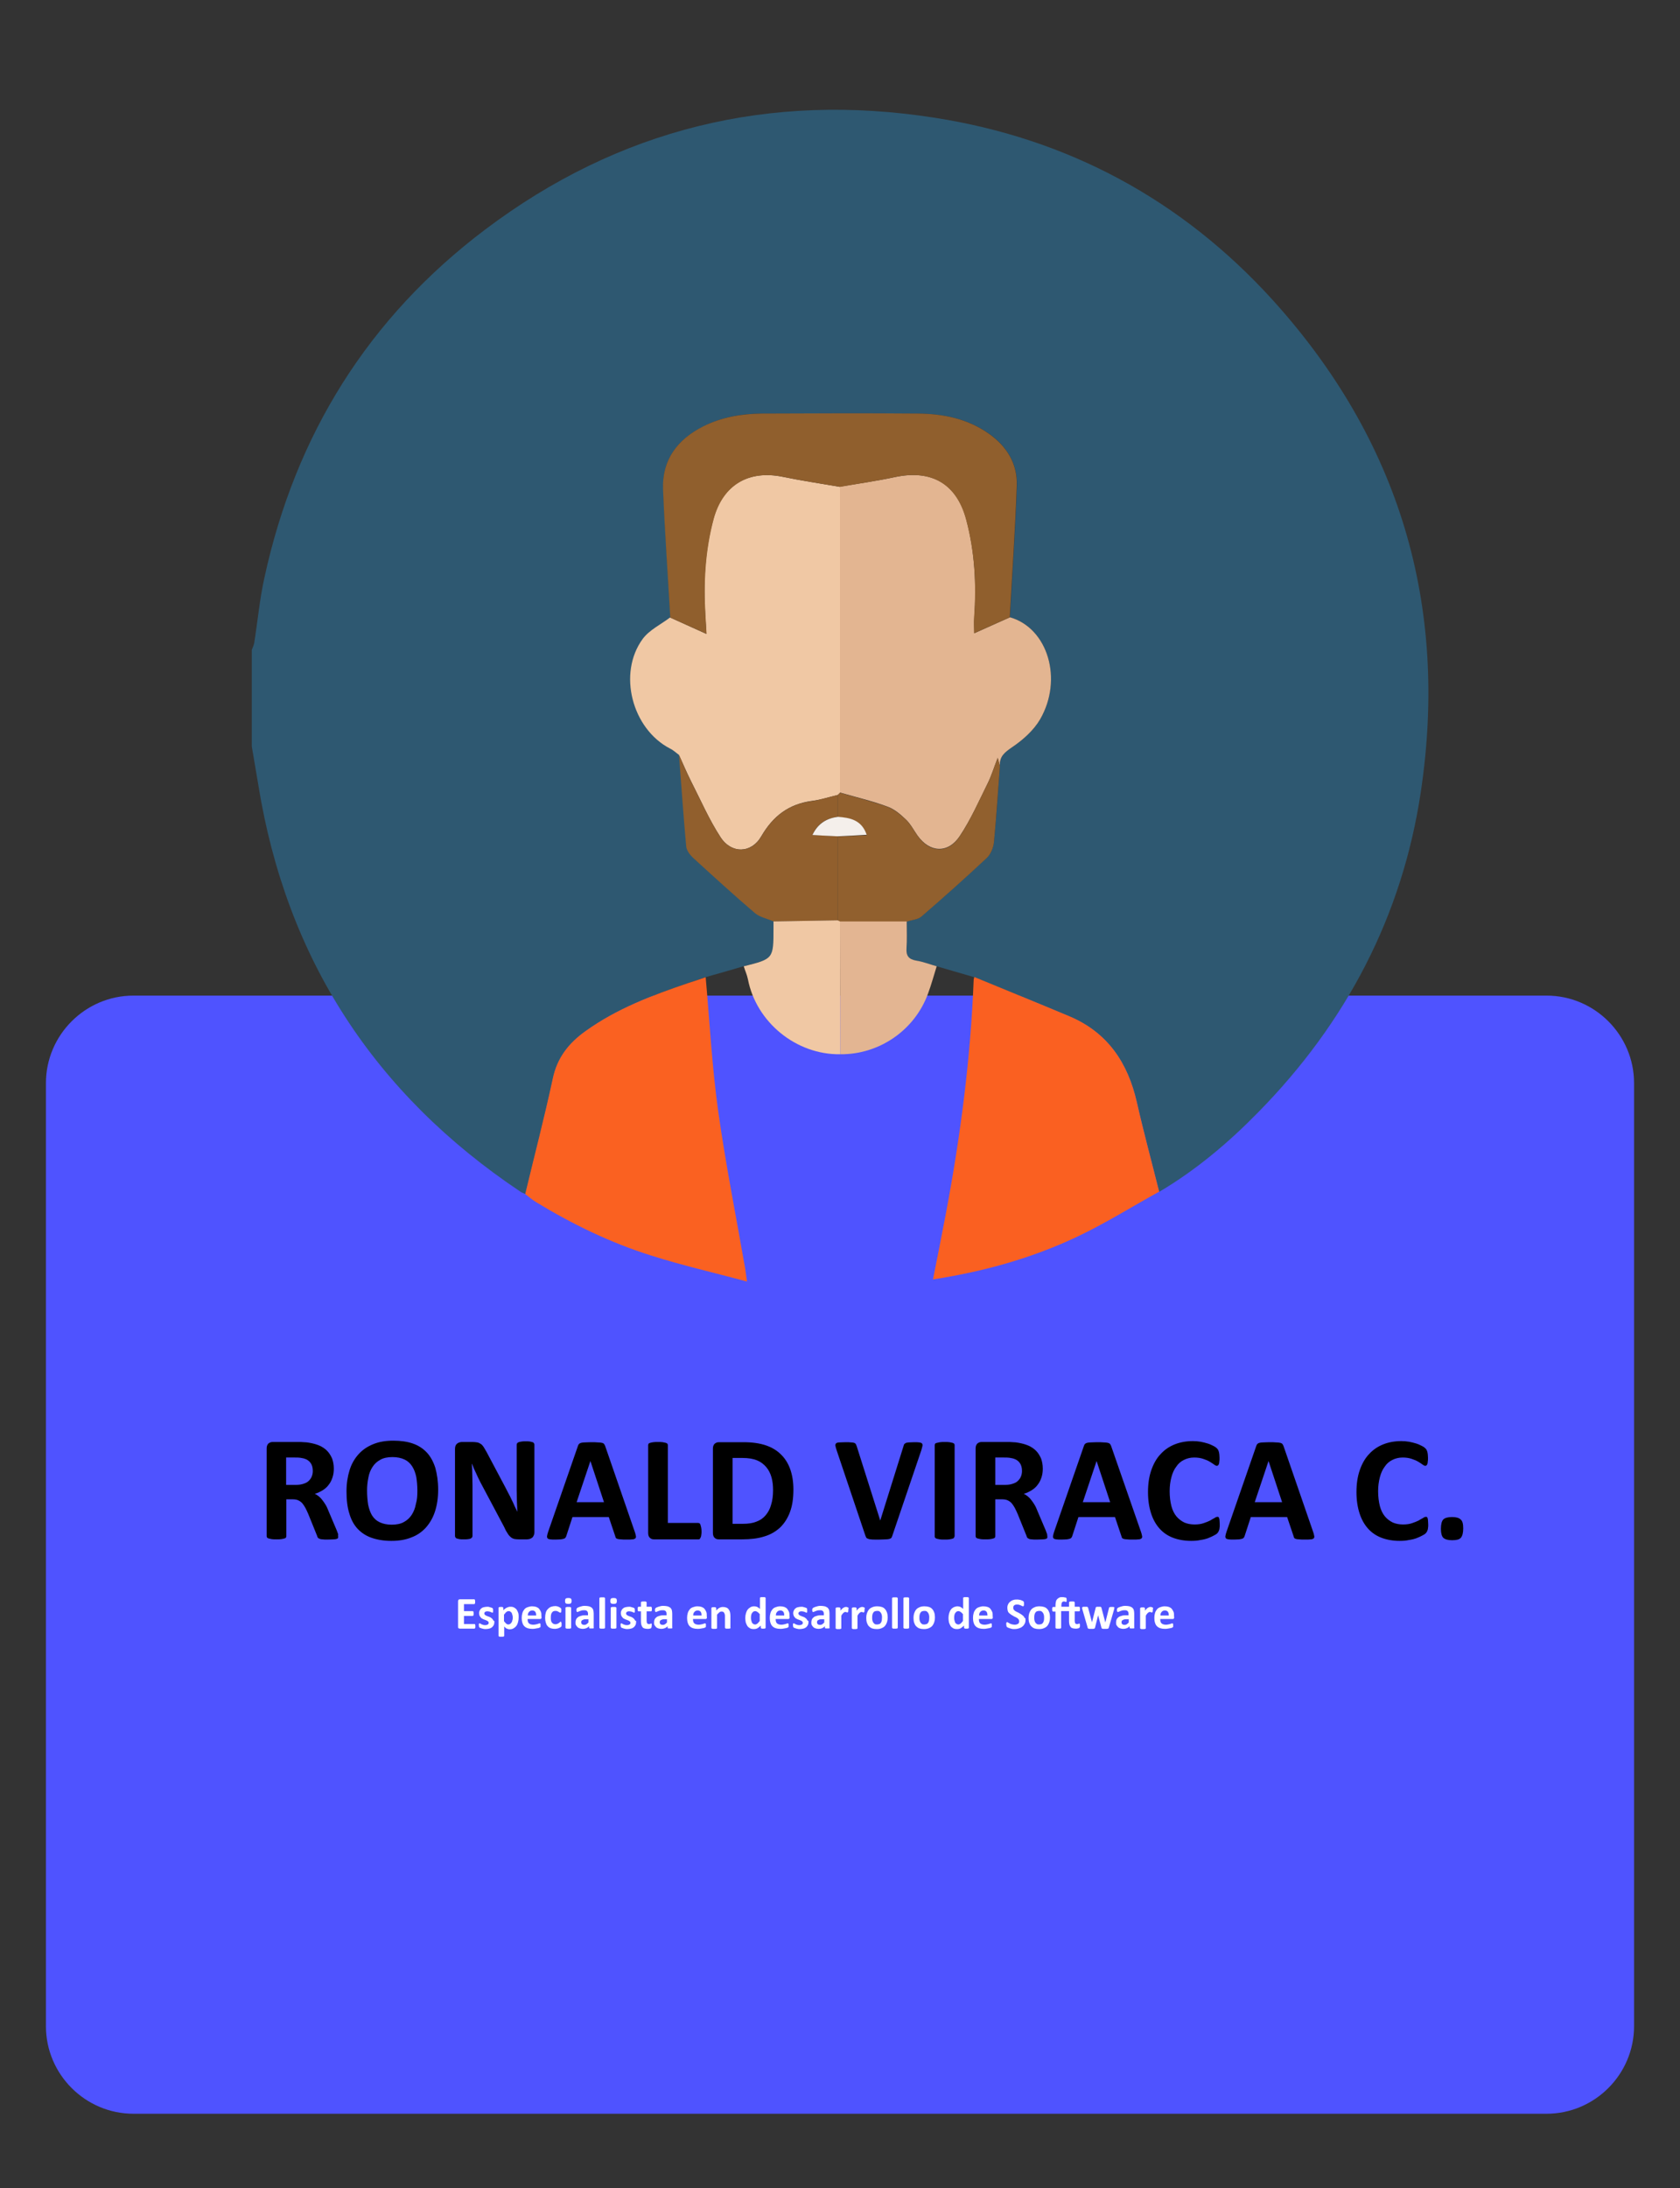 <?xml version="1.0" encoding="utf-8"?>
<!-- Generator: Adobe Illustrator 24.0.1, SVG Export Plug-In . SVG Version: 6.00 Build 0)  -->
<svg version="1.1" id="Capa_1" xmlns="http://www.w3.org/2000/svg" xmlns:xlink="http://www.w3.org/1999/xlink" x="0px" y="0px"
	 viewBox="0 0 768 1000" style="enable-background:new 0 0 768 1000;" xml:space="preserve">
<rect x="0" y="0" width="768" height="1000" fill="#333333" stroke="none"/>
<style type="text/css">
	.st0{fill:#4F53FF;}
	.st1{fill:#2E5871;}
	.st2{fill:#E3B591;}
	.st3{fill:#F0C8A4;}
	.st4{fill:#FA6021;}
	.st5{fill:#FA6121;}
	.st6{fill:#905F2D;}
	.st7{fill:#91602E;}
	.st8{fill:#915F2D;}
	.st9{fill:#E3B592;}
	.st10{fill:#F4EFEB;}
	.st11{fill:#FFFFFF;}
</style>
<g>
	<path class="st0" d="M747,926c0,22-18,40-40,40H61c-22,0-40-18-40-40V495c0-22,18-40,40-40h646c22,0,40,18,40,40V926z"/>
</g>
<g>
	<g>
		<path class="st1" d="M115.1,341.1c0-14.7,0-29.4,0-44.1c0.4-1,0.9-2.1,1.1-3.1c1.6-10,2.5-20.2,4.7-30
			c14.2-65.3,47.6-118.8,100.9-159c61-46,130-62.9,205.4-51.1c61,9.5,113,37.5,154.5,83.2c58.1,64.1,80.6,139.7,67.8,225
			c-8.5,56.7-34.1,105.4-74.3,146.3c-13.6,13.9-28.4,26.4-45.3,36.4c-3.4-13.6-7.1-27.2-10.2-40.9c-4.1-18-13.3-31.8-30.7-39.2
			c-14.5-6.1-29-12-43.6-18c-5.7-1.7-11.5-3.3-17.2-5c-3.1-0.9-6.2-2-9.4-2.6c-3.3-0.6-4.6-2-4.4-5.5c0.3-4.1,0.1-8.3,0.1-12.4
			c2.3-0.7,5-0.8,6.7-2.3c10.2-8.8,20.3-17.8,30.1-27c1.8-1.7,2.9-4.7,3.1-7.2c1.1-11.5,1.9-23,2.7-34.5c-0.2-4.4,2.2-6.3,5.7-8.7
			c4.9-3.3,9.8-7.7,12.7-12.7c10.5-18.2,3.6-41.6-13.8-46.6c1.1-20,2.5-40.1,3.2-60.1c0.3-10.1-4.6-18.1-12.9-23.9
			c-9.7-6.8-20.8-9-32.3-9.1c-23.8-0.2-47.6-0.1-71.3,0c-9.3,0-18.5,1.6-26.9,5.9c-11.8,5.9-18.9,15.2-18.3,28.7
			c0.8,19.5,2.2,39,3.3,58.6c-4.2,3.2-9.5,5.7-12.5,9.8c-11.5,15.7-4.9,41.1,12.5,50.1c1.5,0.8,2.8,1.9,4.1,2.9
			c1,13.9,2,27.9,3.3,41.8c0.2,1.8,1.6,3.8,3.1,5.1c9.3,8.5,18.6,17,28.2,25.2c2.3,2,5.7,2.6,8.6,3.9c0,1,0,2.1,0,3.1
			c0,14,0,14-13.6,17.4c-5.8,1.7-11.6,3.4-17.4,5c-2.6,0.9-5.3,1.8-7.9,2.7c-16.5,5.6-32.7,11.7-47.1,22c-7.6,5.4-13,12.1-15,21.7
			c-3.8,17.7-8.3,35.2-12.6,52.8c-0.8-0.4-1.6-0.6-2.3-1.1c-66.7-44.6-107-106.4-119.8-185.8C117.1,352.9,116.1,347,115.1,341.1z"/>
		<path class="st2" d="M461.7,282.1c17.4,5,24.3,28.4,13.8,46.6c-2.9,5-7.8,9.4-12.7,12.7c-3.5,2.4-6,4.3-5.7,8.7
			c-0.2-0.9-0.5-1.8-1-3.8c-1.8,4.6-2.9,8.3-4.6,11.7c-4,8.1-7.7,16.5-12.7,24c-5.4,8.2-13.8,7.7-19.4-0.2c-1.7-2.4-3.1-5.2-5.2-7.2
			c-2.5-2.4-5.4-4.9-8.6-6c-7-2.6-14.4-4.3-21.6-6.4c0-46.6,0-93.2,0-139.8c8.4-1.4,16.9-2.6,25.3-4.4c16.8-3.5,28.2,3.2,32.5,19.7
			c3.8,14.5,4.6,29.3,3.6,44.3c-0.2,2.6,0,5.3,0,7.4C451,286.9,456.4,284.5,461.7,282.1z"/>
		<path class="st3" d="M384,222.5c0,46.6,0,93.2,0,139.8c-0.3,0.3-0.7,0.7-1,1c-3.9,0.9-7.7,2.2-11.7,2.7
			c-10.7,1.4-17.9,6.9-23.3,16.2c-4.5,7.8-13.6,8.1-18.6,0.4c-5.3-8.1-9.2-17.2-13.6-25.8c-1.9-3.8-3.6-7.8-5.4-11.8
			c-1.4-1-2.6-2.2-4.1-2.9c-17.4-9-24-34.4-12.5-50.1c3-4.1,8.3-6.6,12.5-9.8c5.5,2.5,10.9,4.9,16.6,7.5c-0.1-2.6-0.3-5.5-0.5-8.5
			c-0.9-14.9-0.2-29.7,3.8-44.2c4.2-15.4,15.9-22.3,31.6-19.1C366.5,219.7,375.3,221,384,222.5z"/>
		<path class="st4" d="M529.9,544.6c-12.5,6.9-24.6,14.5-37.5,20.6c-20.7,9.8-42.6,15.9-65.9,19.5c2.1-10.5,4.1-20.5,6-30.6
			c6.6-35.1,11.2-70.4,12.6-106.1c0-0.5,0.2-1,0.3-1.5c14.5,6,29.1,11.9,43.6,18c17.4,7.4,26.6,21.2,30.7,39.2
			C522.8,517.4,526.5,531,529.9,544.6z"/>
		<path class="st5" d="M322.6,446.6c1.8,20.4,2.9,40.8,5.7,61.1c3.4,24.2,8.2,48.2,12.4,72.3c0.2,1.4,0.4,2.7,0.8,5.7
			c-15.1-4.1-29.7-7.4-43.8-11.9c-18.5-5.8-36-14.3-52.6-24.4c-1.8-1.1-3.3-2.4-5-3.7c4.2-17.6,8.8-35.1,12.6-52.8
			c2-9.6,7.4-16.3,15-21.7c14.3-10.3,30.6-16.4,47.1-22C317.4,448.4,320,447.5,322.6,446.6z"/>
		<path class="st6" d="M384,222.5c-8.7-1.5-17.5-2.8-26.1-4.6c-15.7-3.2-27.3,3.7-31.6,19.1c-3.9,14.5-4.7,29.3-3.8,44.2
			c0.2,2.9,0.3,5.8,0.5,8.5c-5.7-2.6-11.2-5-16.6-7.5c-1.1-19.5-2.5-39-3.3-58.6c-0.5-13.5,6.6-22.8,18.3-28.7
			c8.5-4.3,17.6-5.8,26.9-5.9c23.8-0.1,47.6-0.2,71.3,0c11.5,0.1,22.6,2.3,32.3,9.1c8.3,5.8,13.3,13.8,12.9,23.9
			c-0.7,20.1-2.1,40.1-3.2,60.1c-5.4,2.4-10.7,4.8-16.3,7.3c0-2.1-0.2-4.7,0-7.4c1.1-14.9,0.3-29.7-3.6-44.3
			c-4.3-16.5-15.8-23.2-32.5-19.7C400.9,219.8,392.5,221,384,222.5z"/>
		<path class="st7" d="M383,363.3c0.3-0.3,0.7-0.7,1-1c7.2,2.1,14.6,3.9,21.6,6.4c3.2,1.2,6.1,3.6,8.6,6c2.1,2,3.5,4.8,5.2,7.2
			c5.6,8,14,8.5,19.4,0.2c5-7.5,8.6-15.9,12.7-24c1.7-3.4,2.8-7.1,4.6-11.7c0.5,1.9,0.8,2.8,1,3.8c-0.9,11.5-1.6,23-2.7,34.5
			c-0.2,2.5-1.4,5.5-3.1,7.2c-9.8,9.2-19.9,18.2-30.1,27c-1.6,1.4-4.4,1.5-6.7,2.3c-10.2,0-20.3,0-30.5,0c-0.3-0.2-0.7-0.3-1-0.5
			c0-12.8,0-25.6,0-38.4c4.3-0.2,8.5-0.4,13.2-0.6c-2.3-6.9-7.6-7.9-13.2-8.2C383,370,383,366.6,383,363.3z"/>
		<path class="st8" d="M383,363.3c0,3.3,0,6.7,0,10c-5.2,0.7-9.2,2.9-11.6,8.3c4.4,0.2,8,0.4,11.6,0.6c0,12.8,0,25.6,0,38.4
			c-9.8,0.2-19.6,0.3-29.4,0.5c-2.9-1.3-6.3-1.9-8.6-3.9c-9.6-8.2-18.9-16.7-28.2-25.2c-1.4-1.3-2.9-3.3-3.1-5.1
			c-1.3-13.9-2.2-27.9-3.3-41.8c1.8,3.9,3.4,7.9,5.4,11.8c4.4,8.7,8.4,17.7,13.6,25.8c5,7.6,14.1,7.4,18.6-0.4
			c5.4-9.3,12.6-14.9,23.3-16.2C375.3,365.5,379.1,364.2,383,363.3z"/>
		<path class="st9" d="M384,421.1c10.2,0,20.3,0,30.5,0c0,4.1,0.2,8.3-0.1,12.4c-0.2,3.4,1.1,4.9,4.4,5.5c3.2,0.5,6.2,1.7,9.4,2.6
			c-1.3,4.1-2.4,8.3-3.9,12.3c-6,16.8-22.3,28.1-40.2,27.9C384.1,461.5,384,441.3,384,421.1z"/>
		<path class="st3" d="M384,421.1c0,20.2,0,40.5,0.1,60.7c-20.1,0.3-38.4-14.6-42.2-34.3c-0.4-2-1.3-3.9-1.9-5.9
			c13.6-3.4,13.6-3.4,13.6-17.4c0-1,0-2.1,0-3.1c9.8-0.2,19.6-0.3,29.3-0.5C383.3,420.8,383.7,420.9,384,421.1z"/>
		<path class="st10" d="M383,382.2c-3.6-0.2-7.2-0.3-11.6-0.6c2.5-5.3,6.5-7.6,11.6-8.3c5.6,0.4,10.9,1.4,13.2,8.2
			C391.5,381.8,387.2,382,383,382.2z"/>
	</g>
</g>
<g>
	<path d="M154.6,702.3c0,0.3,0,0.5-0.1,0.6c-0.1,0.2-0.3,0.3-0.6,0.4s-0.8,0.2-1.5,0.2c-0.7,0-1.6,0.1-2.7,0.1c-1,0-1.7,0-2.3-0.1
		c-0.6,0-1-0.1-1.4-0.3c-0.3-0.1-0.6-0.3-0.7-0.5s-0.3-0.4-0.3-0.7l-4-9.9c-0.5-1.1-0.9-2.1-1.4-3c-0.5-0.9-1-1.6-1.5-2.2
		c-0.6-0.6-1.2-1-1.9-1.3c-0.7-0.3-1.6-0.4-2.5-0.4h-2.8v16.9c0,0.2-0.1,0.4-0.2,0.6c-0.1,0.2-0.4,0.3-0.7,0.4
		c-0.3,0.1-0.8,0.2-1.4,0.3c-0.6,0.1-1.3,0.1-2.2,0.1c-0.9,0-1.6,0-2.2-0.1s-1-0.2-1.4-0.3c-0.3-0.1-0.6-0.3-0.7-0.4
		c-0.1-0.2-0.2-0.4-0.2-0.6v-40.2c0-1,0.3-1.7,0.8-2.2c0.5-0.4,1.1-0.7,1.9-0.7h11.5c1.2,0,2.1,0,2.9,0.1c0.8,0,1.4,0.1,2.1,0.2
		c1.8,0.3,3.4,0.7,4.8,1.3c1.4,0.6,2.6,1.4,3.6,2.4c1,1,1.7,2.2,2.3,3.5c0.5,1.4,0.8,2.9,0.8,4.7c0,1.5-0.2,2.8-0.6,4
		c-0.4,1.2-0.9,2.3-1.7,3.3c-0.7,1-1.6,1.8-2.7,2.5c-1.1,0.7-2.3,1.3-3.7,1.7c0.7,0.3,1.3,0.7,1.9,1.2c0.6,0.5,1.1,1,1.6,1.7
		c0.5,0.6,1,1.4,1.5,2.2c0.5,0.8,0.9,1.8,1.3,2.8l3.7,8.7c0.3,0.9,0.6,1.5,0.7,1.9C154.5,701.8,154.6,702.1,154.6,702.3z M143,672.3
		c0-1.5-0.3-2.7-1-3.7c-0.7-1-1.7-1.7-3.2-2.1c-0.5-0.1-1-0.2-1.6-0.3s-1.4-0.1-2.4-0.1h-4v12.5h4.6c1.3,0,2.4-0.2,3.3-0.5
		c1-0.3,1.8-0.7,2.4-1.3c0.6-0.6,1.1-1.2,1.4-2C142.8,674.1,143,673.2,143,672.3z"/>
	<path d="M200.3,680.8c0,3.7-0.5,7-1.4,9.8c-0.9,2.9-2.3,5.3-4.1,7.4c-1.8,2-4,3.6-6.7,4.6c-2.7,1.1-5.7,1.6-9.2,1.6
		c-3.4,0-6.4-0.5-9-1.4c-2.6-0.9-4.7-2.3-6.4-4.1s-3-4.2-3.8-7c-0.9-2.8-1.3-6.2-1.3-10.1c0-3.6,0.5-6.8,1.4-9.7
		c0.9-2.9,2.3-5.3,4.1-7.3c1.8-2,4-3.5,6.7-4.6c2.7-1.1,5.7-1.6,9.2-1.6c3.3,0,6.3,0.4,8.9,1.3s4.7,2.3,6.4,4.1c1.7,1.8,3,4.2,3.9,7
		C199.8,673.7,200.3,677,200.3,680.8z M190.8,681.3c0-2.3-0.2-4.4-0.5-6.3c-0.4-1.9-1-3.5-1.9-4.9c-0.9-1.4-2-2.4-3.5-3.1
		c-1.5-0.7-3.3-1.1-5.5-1.1c-2.2,0-4.1,0.4-5.5,1.2c-1.5,0.8-2.7,1.9-3.6,3.3c-0.9,1.4-1.6,3-1.9,4.9c-0.4,1.9-0.6,3.8-0.6,5.9
		c0,2.4,0.2,4.6,0.5,6.5c0.4,1.9,1,3.6,1.8,4.9c0.9,1.4,2,2.4,3.5,3.1c1.5,0.7,3.3,1.1,5.5,1.1c2.2,0,4.1-0.4,5.5-1.2
		c1.5-0.8,2.7-1.9,3.6-3.3c0.9-1.4,1.6-3.1,1.9-4.9C190.7,685.4,190.8,683.4,190.8,681.3z"/>
	<path d="M244.3,700.3c0,0.5-0.1,1-0.3,1.4c-0.2,0.4-0.4,0.8-0.7,1s-0.7,0.5-1.1,0.6c-0.4,0.1-0.8,0.2-1.3,0.2h-3.8
		c-0.8,0-1.5-0.1-2.1-0.2c-0.6-0.2-1.1-0.4-1.6-0.9c-0.5-0.4-1-1-1.4-1.7c-0.5-0.7-1-1.6-1.5-2.8l-11-20.7c-0.6-1.2-1.3-2.6-1.9-4
		c-0.7-1.4-1.3-2.8-1.8-4.2h-0.1c0.1,1.6,0.2,3.3,0.2,4.9c0,1.6,0.1,3.3,0.1,5v23.1c0,0.2-0.1,0.4-0.2,0.6c-0.1,0.2-0.3,0.3-0.6,0.5
		s-0.7,0.2-1.2,0.3c-0.5,0.1-1.2,0.1-2,0.1c-0.8,0-1.5,0-2-0.1c-0.5-0.1-0.9-0.2-1.2-0.3c-0.3-0.1-0.5-0.3-0.6-0.5
		c-0.1-0.2-0.2-0.4-0.2-0.6v-39.8c0-1.1,0.3-1.9,0.9-2.4c0.6-0.5,1.4-0.8,2.3-0.8h4.8c0.9,0,1.6,0.1,2.2,0.2
		c0.6,0.1,1.1,0.4,1.6,0.7c0.5,0.3,0.9,0.8,1.3,1.4c0.4,0.6,0.8,1.4,1.3,2.2l8.6,16.2c0.5,1,1,1.9,1.5,2.9c0.5,0.9,1,1.9,1.4,2.8
		c0.5,0.9,0.9,1.9,1.3,2.8c0.4,0.9,0.9,1.8,1.3,2.7h0c-0.1-1.6-0.1-3.3-0.2-5c0-1.7-0.1-3.4-0.1-5v-20.7c0-0.2,0.1-0.4,0.2-0.6
		c0.1-0.2,0.4-0.3,0.7-0.5c0.3-0.1,0.7-0.2,1.3-0.3c0.5-0.1,1.2-0.1,2-0.1c0.8,0,1.4,0,1.9,0.1c0.5,0.1,0.9,0.2,1.2,0.3
		c0.3,0.1,0.5,0.3,0.6,0.5c0.1,0.2,0.2,0.4,0.2,0.6V700.3z"/>
	<path d="M290.2,700.1c0.3,0.8,0.4,1.5,0.5,1.9s0,0.8-0.3,1.1c-0.3,0.2-0.7,0.4-1.3,0.4c-0.6,0.1-1.5,0.1-2.6,0.1
		c-1.2,0-2.1,0-2.7-0.1c-0.6,0-1.1-0.1-1.5-0.2c-0.3-0.1-0.6-0.2-0.7-0.4c-0.1-0.2-0.3-0.4-0.3-0.7l-3-8.9h-16.6l-2.8,8.6
		c-0.1,0.3-0.2,0.6-0.4,0.8c-0.1,0.2-0.4,0.4-0.7,0.5c-0.3,0.1-0.8,0.2-1.4,0.3c-0.6,0-1.4,0.1-2.4,0.1c-1,0-1.9,0-2.5-0.1
		c-0.6-0.1-1-0.2-1.2-0.5c-0.2-0.3-0.3-0.6-0.2-1.1s0.2-1.1,0.5-1.9l13.6-39.2c0.1-0.4,0.3-0.7,0.5-0.9c0.2-0.2,0.5-0.4,0.9-0.5
		c0.4-0.1,1-0.2,1.7-0.2c0.7,0,1.6-0.1,2.8-0.1c1.3,0,2.4,0,3.2,0.1c0.8,0,1.4,0.1,1.9,0.2s0.8,0.3,1,0.6c0.2,0.3,0.4,0.6,0.5,1
		L290.2,700.1z M269.9,667.7L269.9,667.7l-6.3,18.8h12.5L269.9,667.7z"/>
	<path d="M320.7,699.7c0,0.7,0,1.3-0.1,1.7c-0.1,0.5-0.1,0.9-0.3,1.2c-0.1,0.3-0.3,0.5-0.4,0.7s-0.4,0.2-0.6,0.2H299
		c-0.8,0-1.4-0.2-1.9-0.7c-0.5-0.4-0.8-1.2-0.8-2.2v-40.2c0-0.2,0.1-0.4,0.2-0.6c0.1-0.2,0.4-0.3,0.7-0.4c0.3-0.1,0.8-0.2,1.4-0.3
		s1.3-0.1,2.2-0.1c0.9,0,1.6,0,2.2,0.1c0.6,0.1,1,0.2,1.4,0.3c0.3,0.1,0.6,0.3,0.7,0.4c0.1,0.2,0.2,0.4,0.2,0.6V696h13.9
		c0.2,0,0.4,0.1,0.6,0.2s0.3,0.3,0.4,0.6c0.1,0.3,0.2,0.7,0.3,1.1C320.6,698.4,320.7,699,320.7,699.7z"/>
	<path d="M362.7,680.7c0,4.1-0.5,7.5-1.6,10.4s-2.6,5.2-4.6,7.1c-2,1.8-4.4,3.2-7.2,4c-2.8,0.9-6.2,1.3-10.1,1.3h-10.6
		c-0.8,0-1.4-0.2-1.9-0.7c-0.5-0.4-0.8-1.2-0.8-2.2v-38.6c0-1,0.3-1.7,0.8-2.2c0.5-0.4,1.1-0.7,1.9-0.7H340c3.9,0,7.3,0.5,10,1.4
		c2.7,0.9,5.1,2.3,6.9,4.1c1.9,1.8,3.3,4,4.3,6.7C362.2,674.1,362.7,677.2,362.7,680.7z M353.4,681c0-2.1-0.2-4-0.7-5.8
		c-0.5-1.8-1.3-3.4-2.4-4.7c-1.1-1.3-2.5-2.4-4.2-3.1c-1.7-0.7-3.9-1.1-6.7-1.1h-4.5v30.1h4.7c2.5,0,4.5-0.3,6.2-1
		c1.7-0.6,3.1-1.6,4.2-2.9c1.1-1.3,2-2.9,2.5-4.8C353.1,685.8,353.4,683.6,353.4,681z"/>
	<path d="M407.9,701.9c-0.1,0.4-0.3,0.7-0.4,0.9c-0.2,0.2-0.5,0.4-0.9,0.5c-0.4,0.1-1,0.2-1.7,0.2c-0.7,0-1.6,0.1-2.8,0.1
		c-0.9,0-1.7,0-2.3,0s-1.2,0-1.7-0.1c-0.5,0-0.8-0.1-1.1-0.2c-0.3-0.1-0.5-0.2-0.7-0.3s-0.3-0.3-0.4-0.5s-0.2-0.4-0.3-0.7
		l-13.2-39.2c-0.3-0.8-0.4-1.5-0.5-1.9c-0.1-0.5,0.1-0.8,0.3-1.1c0.3-0.2,0.8-0.4,1.5-0.4s1.6-0.1,2.9-0.1c1,0,1.9,0,2.5,0.1
		c0.6,0,1,0.1,1.4,0.2c0.3,0.1,0.5,0.3,0.7,0.5c0.1,0.2,0.2,0.5,0.4,0.9l10.8,34.1h0l10.6-33.9c0.1-0.4,0.2-0.7,0.3-0.9
		c0.1-0.2,0.4-0.4,0.7-0.6s0.8-0.2,1.4-0.3c0.6,0,1.5-0.1,2.5-0.1c1,0,1.9,0,2.4,0.1s1,0.2,1.2,0.5c0.2,0.3,0.3,0.6,0.2,1.1
		s-0.3,1.1-0.5,1.9L407.9,701.9z"/>
	<path d="M436.3,702.2c0,0.2-0.1,0.4-0.2,0.6c-0.1,0.2-0.4,0.3-0.7,0.4c-0.3,0.1-0.8,0.2-1.4,0.3c-0.6,0.1-1.3,0.1-2.2,0.1
		c-0.9,0-1.6,0-2.2-0.1c-0.6-0.1-1-0.2-1.4-0.3c-0.3-0.1-0.6-0.3-0.7-0.4c-0.1-0.2-0.2-0.4-0.2-0.6v-41.8c0-0.2,0.1-0.4,0.2-0.6
		c0.1-0.2,0.4-0.3,0.8-0.4c0.4-0.1,0.8-0.2,1.4-0.3c0.6-0.1,1.3-0.1,2.2-0.1c0.9,0,1.6,0,2.2,0.1c0.6,0.1,1,0.2,1.4,0.3
		c0.3,0.1,0.6,0.3,0.7,0.4c0.1,0.2,0.2,0.4,0.2,0.6V702.2z"/>
	<path d="M478.8,702.3c0,0.3,0,0.5-0.1,0.6c-0.1,0.2-0.3,0.3-0.6,0.4s-0.8,0.2-1.5,0.2c-0.7,0-1.6,0.1-2.7,0.1c-1,0-1.7,0-2.3-0.1
		c-0.6,0-1-0.1-1.3-0.3c-0.3-0.1-0.6-0.3-0.7-0.5s-0.3-0.4-0.3-0.7l-4-9.9c-0.5-1.1-0.9-2.1-1.4-3c-0.5-0.9-1-1.6-1.5-2.2
		c-0.6-0.6-1.2-1-1.9-1.3c-0.7-0.3-1.6-0.4-2.5-0.4H455v16.9c0,0.2-0.1,0.4-0.2,0.6c-0.1,0.2-0.4,0.3-0.7,0.4
		c-0.3,0.1-0.8,0.2-1.4,0.3c-0.6,0.1-1.3,0.1-2.2,0.1c-0.9,0-1.6,0-2.2-0.1c-0.6-0.1-1-0.2-1.4-0.3c-0.3-0.1-0.6-0.3-0.7-0.4
		c-0.1-0.2-0.2-0.4-0.2-0.6v-40.2c0-1,0.3-1.7,0.8-2.2c0.5-0.4,1.1-0.7,1.9-0.7h11.5c1.2,0,2.1,0,2.9,0.1c0.8,0,1.4,0.1,2.1,0.2
		c1.8,0.3,3.4,0.7,4.8,1.3c1.4,0.6,2.6,1.4,3.6,2.4c1,1,1.7,2.2,2.3,3.5c0.5,1.4,0.8,2.9,0.8,4.7c0,1.5-0.2,2.8-0.6,4
		c-0.4,1.2-0.9,2.3-1.7,3.3c-0.7,1-1.6,1.8-2.7,2.5c-1.1,0.7-2.3,1.3-3.7,1.7c0.7,0.3,1.3,0.7,1.9,1.2c0.6,0.5,1.1,1,1.6,1.7
		c0.5,0.6,1,1.4,1.5,2.2c0.5,0.8,0.9,1.8,1.3,2.8l3.7,8.7c0.3,0.9,0.6,1.5,0.7,1.9C478.7,701.8,478.8,702.1,478.8,702.3z
		 M467.2,672.3c0-1.5-0.3-2.7-1-3.7c-0.7-1-1.7-1.7-3.2-2.1c-0.5-0.1-1-0.2-1.6-0.3c-0.6-0.1-1.4-0.1-2.4-0.1h-4v12.5h4.6
		c1.3,0,2.4-0.2,3.3-0.5c1-0.3,1.8-0.7,2.4-1.3c0.6-0.6,1.1-1.2,1.4-2C467,674.1,467.2,673.2,467.2,672.3z"/>
	<path d="M521.6,700.1c0.3,0.8,0.4,1.5,0.5,1.9s0,0.8-0.3,1.1c-0.3,0.2-0.7,0.4-1.3,0.4c-0.6,0.1-1.5,0.1-2.6,0.1
		c-1.2,0-2.1,0-2.7-0.1c-0.7,0-1.1-0.1-1.5-0.2c-0.3-0.1-0.6-0.2-0.7-0.4c-0.1-0.2-0.3-0.4-0.3-0.7l-3-8.9H493l-2.8,8.6
		c-0.1,0.3-0.2,0.6-0.4,0.8c-0.1,0.2-0.4,0.4-0.7,0.5c-0.3,0.1-0.8,0.2-1.4,0.3c-0.6,0-1.4,0.1-2.4,0.1c-1,0-1.9,0-2.5-0.1
		c-0.6-0.1-1-0.2-1.2-0.5c-0.2-0.3-0.3-0.6-0.2-1.1s0.2-1.1,0.5-1.9l13.6-39.2c0.1-0.4,0.3-0.7,0.5-0.9c0.2-0.2,0.5-0.4,0.9-0.5
		s1-0.2,1.7-0.2c0.7,0,1.6-0.1,2.8-0.1c1.3,0,2.4,0,3.2,0.1c0.8,0,1.4,0.1,1.9,0.2c0.4,0.1,0.8,0.3,1,0.6c0.2,0.3,0.4,0.6,0.5,1
		L521.6,700.1z M501.3,667.7L501.3,667.7l-6.3,18.8h12.5L501.3,667.7z"/>
	<path d="M557.6,696.8c0,0.6,0,1.1-0.1,1.5c0,0.4-0.1,0.7-0.2,1s-0.2,0.5-0.3,0.7c-0.1,0.2-0.3,0.4-0.5,0.7c-0.3,0.3-0.7,0.6-1.5,1
		c-0.7,0.4-1.6,0.8-2.6,1.2c-1,0.4-2.2,0.7-3.6,0.9c-1.3,0.3-2.8,0.4-4.3,0.4c-3,0-5.8-0.5-8.2-1.4c-2.4-0.9-4.5-2.3-6.2-4.2
		c-1.7-1.9-3-4.2-3.9-7c-0.9-2.8-1.4-6-1.4-9.7c0-3.8,0.5-7.1,1.5-10c1-2.9,2.4-5.4,4.2-7.3c1.8-2,4-3.5,6.5-4.5s5.3-1.5,8.3-1.5
		c1.2,0,2.4,0.1,3.6,0.3c1.1,0.2,2.2,0.5,3.2,0.8c1,0.3,1.8,0.7,2.6,1.1c0.8,0.4,1.3,0.8,1.6,1.1c0.3,0.3,0.5,0.6,0.6,0.8
		c0.1,0.2,0.2,0.5,0.3,0.8c0.1,0.3,0.1,0.7,0.2,1.1c0,0.4,0.1,1,0.1,1.6c0,0.7,0,1.3-0.1,1.7c0,0.5-0.1,0.9-0.2,1.2
		c-0.1,0.3-0.3,0.5-0.4,0.6c-0.2,0.1-0.3,0.2-0.5,0.2c-0.3,0-0.8-0.2-1.3-0.6c-0.5-0.4-1.2-0.8-2-1.3s-1.8-0.9-3-1.3
		c-1.2-0.4-2.5-0.6-4.1-0.6c-1.8,0-3.3,0.4-4.7,1.1c-1.4,0.7-2.6,1.7-3.5,3.1c-1,1.3-1.7,2.9-2.2,4.8c-0.5,1.9-0.8,4-0.8,6.4
		c0,2.6,0.3,4.8,0.8,6.8c0.5,1.9,1.3,3.5,2.3,4.7c1,1.2,2.2,2.1,3.6,2.8c1.4,0.6,3,0.9,4.7,0.9c1.6,0,3-0.2,4.1-0.6
		c1.2-0.4,2.2-0.8,3-1.2c0.8-0.5,1.5-0.9,2.1-1.2c0.5-0.4,1-0.5,1.2-0.5c0.2,0,0.4,0,0.5,0.1c0.1,0.1,0.3,0.3,0.3,0.5
		c0.1,0.3,0.2,0.7,0.2,1.1C557.5,695.3,557.6,695.9,557.6,696.8z"/>
	<path d="M600.3,700.1c0.3,0.8,0.4,1.5,0.5,1.9s0,0.8-0.3,1.1c-0.3,0.2-0.7,0.4-1.3,0.4c-0.6,0.1-1.5,0.1-2.6,0.1
		c-1.2,0-2.1,0-2.7-0.1c-0.7,0-1.1-0.1-1.5-0.2c-0.3-0.1-0.6-0.2-0.7-0.4c-0.1-0.2-0.3-0.4-0.3-0.7l-3-8.9h-16.6l-2.8,8.6
		c-0.1,0.3-0.2,0.6-0.4,0.8c-0.1,0.2-0.4,0.4-0.7,0.5c-0.3,0.1-0.8,0.2-1.4,0.3c-0.6,0-1.4,0.1-2.4,0.1c-1,0-1.9,0-2.5-0.1
		c-0.6-0.1-1-0.2-1.2-0.5c-0.2-0.3-0.3-0.6-0.2-1.1s0.2-1.1,0.5-1.9l13.6-39.2c0.1-0.4,0.3-0.7,0.5-0.9c0.2-0.2,0.5-0.4,0.9-0.5
		s1-0.2,1.7-0.2c0.7,0,1.6-0.1,2.8-0.1c1.3,0,2.4,0,3.2,0.1c0.8,0,1.4,0.1,1.9,0.2c0.4,0.1,0.8,0.3,1,0.6c0.2,0.3,0.4,0.6,0.5,1
		L600.3,700.1z M579.9,667.7L579.9,667.7l-6.3,18.8h12.5L579.9,667.7z"/>
	<path d="M652.9,696.8c0,0.6,0,1.1-0.1,1.5c0,0.4-0.1,0.7-0.2,1s-0.2,0.5-0.3,0.7c-0.1,0.2-0.3,0.4-0.5,0.7c-0.3,0.3-0.7,0.6-1.5,1
		c-0.7,0.4-1.6,0.8-2.6,1.2c-1,0.4-2.2,0.7-3.6,0.9c-1.3,0.3-2.8,0.4-4.3,0.4c-3,0-5.8-0.5-8.2-1.4c-2.4-0.9-4.5-2.3-6.2-4.2
		c-1.7-1.9-3-4.2-3.9-7c-0.9-2.8-1.4-6-1.4-9.7c0-3.8,0.5-7.1,1.5-10c1-2.9,2.4-5.4,4.2-7.3c1.8-2,4-3.5,6.5-4.5s5.3-1.5,8.3-1.5
		c1.2,0,2.4,0.1,3.6,0.3c1.1,0.2,2.2,0.5,3.2,0.8c1,0.3,1.8,0.7,2.6,1.1c0.8,0.4,1.3,0.8,1.6,1.1c0.3,0.3,0.5,0.6,0.6,0.8
		c0.1,0.2,0.2,0.5,0.3,0.8c0.1,0.3,0.1,0.7,0.2,1.1c0,0.4,0.1,1,0.1,1.6c0,0.7,0,1.3-0.1,1.7c0,0.5-0.1,0.9-0.2,1.2
		c-0.1,0.3-0.3,0.5-0.4,0.6c-0.2,0.1-0.3,0.2-0.5,0.2c-0.3,0-0.8-0.2-1.3-0.6c-0.5-0.4-1.2-0.8-2-1.3s-1.8-0.9-3-1.3
		c-1.2-0.4-2.5-0.6-4.1-0.6c-1.8,0-3.3,0.4-4.7,1.1c-1.4,0.7-2.6,1.7-3.5,3.1c-1,1.3-1.7,2.9-2.2,4.8c-0.5,1.9-0.8,4-0.8,6.4
		c0,2.6,0.3,4.8,0.8,6.8c0.5,1.9,1.3,3.5,2.3,4.7c1,1.2,2.2,2.1,3.6,2.8c1.4,0.6,3,0.9,4.7,0.9c1.6,0,3-0.2,4.1-0.6
		c1.2-0.4,2.2-0.8,3-1.2c0.8-0.5,1.5-0.9,2.1-1.2c0.5-0.4,1-0.5,1.2-0.5c0.2,0,0.4,0,0.5,0.1c0.1,0.1,0.3,0.3,0.3,0.5
		c0.1,0.3,0.2,0.7,0.2,1.1C652.8,695.3,652.9,695.9,652.9,696.8z"/>
	<path d="M668.9,698.5c0,2.1-0.4,3.5-1.1,4.3s-2.1,1.1-4,1.1s-3.2-0.4-4-1.1c-0.7-0.7-1.1-2.1-1.1-4.1c0-2.1,0.4-3.6,1.1-4.3
		c0.7-0.7,2.1-1.1,4-1.1c1.9,0,3.2,0.4,3.9,1.1C668.6,695.1,668.9,696.5,668.9,698.5z"/>
</g>
<g>
	<path class="st11" d="M217.3,743.2c0,0.2,0,0.4,0,0.5c0,0.1,0,0.2-0.1,0.3s-0.1,0.1-0.1,0.2c-0.1,0-0.1,0.1-0.2,0.1h-6.7
		c-0.2,0-0.4-0.1-0.6-0.2c-0.2-0.1-0.2-0.3-0.2-0.7v-11.6c0-0.3,0.1-0.5,0.2-0.7c0.2-0.1,0.3-0.2,0.6-0.2h6.6c0.1,0,0.1,0,0.2,0.1
		s0.1,0.1,0.1,0.2c0,0.1,0.1,0.2,0.1,0.3c0,0.1,0,0.3,0,0.5c0,0.2,0,0.4,0,0.5c0,0.1,0,0.2-0.1,0.3s-0.1,0.1-0.1,0.2
		c0,0-0.1,0.1-0.2,0.1h-4.7v3.2h4c0.1,0,0.1,0,0.2,0.1c0.1,0,0.1,0.1,0.1,0.2c0,0.1,0.1,0.2,0.1,0.3c0,0.1,0,0.3,0,0.5
		c0,0.2,0,0.4,0,0.5c0,0.1,0,0.2-0.1,0.3c0,0.1-0.1,0.1-0.1,0.2c-0.1,0-0.1,0.1-0.2,0.1h-4v3.7h4.8c0.1,0,0.1,0,0.2,0.1
		c0.1,0,0.1,0.1,0.1,0.2s0.1,0.2,0.1,0.3C217.3,742.8,217.3,743,217.3,743.2z"/>
	<path class="st11" d="M226,741.3c0,0.5-0.1,1-0.3,1.4c-0.2,0.4-0.5,0.7-0.8,1c-0.4,0.3-0.8,0.5-1.3,0.6c-0.5,0.1-1,0.2-1.6,0.2
		c-0.3,0-0.7,0-1-0.1c-0.3-0.1-0.6-0.1-0.8-0.2c-0.2-0.1-0.5-0.2-0.6-0.2s-0.3-0.2-0.4-0.2c-0.1-0.1-0.1-0.2-0.2-0.3
		c0-0.2-0.1-0.4-0.1-0.7c0-0.2,0-0.4,0-0.5c0-0.1,0-0.2,0.1-0.3c0-0.1,0.1-0.1,0.1-0.1c0,0,0.1,0,0.2,0c0.1,0,0.2,0,0.3,0.1
		c0.1,0.1,0.3,0.2,0.5,0.3c0.2,0.1,0.5,0.2,0.8,0.3s0.6,0.1,1,0.1c0.2,0,0.4,0,0.6-0.1c0.2,0,0.3-0.1,0.5-0.2
		c0.1-0.1,0.2-0.2,0.3-0.3s0.1-0.3,0.1-0.5c0-0.2-0.1-0.4-0.2-0.5c-0.1-0.1-0.3-0.3-0.5-0.4c-0.2-0.1-0.4-0.2-0.7-0.3
		s-0.5-0.2-0.8-0.3c-0.3-0.1-0.5-0.2-0.8-0.4c-0.3-0.1-0.5-0.3-0.7-0.6c-0.2-0.2-0.4-0.5-0.5-0.8s-0.2-0.7-0.2-1.1
		c0-0.4,0.1-0.8,0.3-1.2c0.2-0.4,0.4-0.7,0.7-0.9c0.3-0.3,0.7-0.5,1.2-0.6c0.5-0.1,1-0.2,1.6-0.2c0.3,0,0.6,0,0.8,0.1
		s0.5,0.1,0.7,0.2s0.4,0.1,0.6,0.2c0.2,0.1,0.3,0.1,0.3,0.2c0.1,0.1,0.1,0.1,0.1,0.2c0,0.1,0,0.1,0.1,0.2c0,0.1,0,0.2,0,0.3
		c0,0.1,0,0.2,0,0.4c0,0.2,0,0.3,0,0.5c0,0.1,0,0.2-0.1,0.3c0,0.1-0.1,0.1-0.1,0.1c0,0-0.1,0-0.1,0c-0.1,0-0.2,0-0.3-0.1
		c-0.1-0.1-0.3-0.1-0.5-0.2c-0.2-0.1-0.4-0.2-0.7-0.2c-0.3-0.1-0.5-0.1-0.9-0.1c-0.2,0-0.4,0-0.6,0.1s-0.3,0.1-0.4,0.2
		s-0.2,0.2-0.2,0.3c-0.1,0.1-0.1,0.2-0.1,0.4c0,0.2,0.1,0.4,0.2,0.5s0.3,0.3,0.5,0.4s0.5,0.2,0.7,0.3c0.3,0.1,0.5,0.2,0.8,0.3
		c0.3,0.1,0.6,0.2,0.8,0.4s0.5,0.3,0.7,0.6s0.4,0.5,0.5,0.8C225.9,740.5,226,740.9,226,741.3z"/>
	<path class="st11" d="M237.1,739.2c0,0.8-0.1,1.5-0.3,2.2c-0.2,0.7-0.4,1.2-0.8,1.7s-0.8,0.8-1.3,1.1s-1.1,0.4-1.7,0.4
		c-0.3,0-0.5,0-0.7-0.1c-0.2-0.1-0.4-0.1-0.6-0.2c-0.2-0.1-0.4-0.2-0.6-0.4s-0.4-0.3-0.6-0.6v4.3c0,0.1,0,0.1-0.1,0.2
		s-0.1,0.1-0.2,0.1c-0.1,0-0.2,0.1-0.4,0.1s-0.4,0-0.6,0s-0.5,0-0.6,0s-0.3,0-0.4-0.1c-0.1,0-0.2-0.1-0.2-0.1s-0.1-0.1-0.1-0.2
		v-12.8c0-0.1,0-0.1,0.1-0.2c0-0.1,0.1-0.1,0.2-0.1s0.2-0.1,0.3-0.1c0.1,0,0.3,0,0.5,0c0.2,0,0.4,0,0.5,0c0.1,0,0.3,0,0.3,0.1
		s0.1,0.1,0.2,0.1c0,0.1,0.1,0.1,0.1,0.2v1.1c0.3-0.3,0.5-0.5,0.8-0.7c0.3-0.2,0.5-0.4,0.8-0.5c0.3-0.1,0.5-0.2,0.8-0.3
		s0.6-0.1,0.9-0.1c0.7,0,1.2,0.1,1.7,0.4c0.5,0.3,0.9,0.6,1.2,1.1c0.3,0.5,0.5,1,0.7,1.6C237.1,737.8,237.1,738.5,237.1,739.2z
		 M234.4,739.4c0-0.4,0-0.8-0.1-1.1c-0.1-0.4-0.2-0.7-0.3-1s-0.3-0.5-0.6-0.7c-0.2-0.2-0.5-0.3-0.9-0.3c-0.2,0-0.3,0-0.5,0.1
		c-0.2,0.1-0.3,0.1-0.5,0.3c-0.2,0.1-0.4,0.3-0.5,0.5s-0.4,0.4-0.6,0.7v3c0.4,0.5,0.7,0.8,1,1.1c0.3,0.3,0.7,0.4,1,0.4
		c0.3,0,0.6-0.1,0.9-0.3c0.2-0.2,0.4-0.4,0.6-0.7c0.2-0.3,0.3-0.6,0.3-0.9C234.4,740.1,234.4,739.7,234.4,739.4z"/>
	<path class="st11" d="M247.6,739c0,0.3-0.1,0.5-0.2,0.7c-0.1,0.2-0.3,0.2-0.6,0.2h-5.6c0,0.4,0,0.7,0.1,1.1
		c0.1,0.3,0.2,0.6,0.4,0.8c0.2,0.2,0.5,0.4,0.8,0.5c0.3,0.1,0.7,0.2,1.1,0.2c0.5,0,0.8,0,1.2-0.1c0.3-0.1,0.6-0.1,0.9-0.2
		c0.2-0.1,0.5-0.2,0.6-0.2c0.2-0.1,0.3-0.1,0.4-0.1c0.1,0,0.1,0,0.2,0c0,0,0.1,0.1,0.1,0.1s0,0.1,0.1,0.3c0,0.1,0,0.3,0,0.4
		c0,0.2,0,0.3,0,0.4c0,0.1,0,0.2,0,0.3s0,0.1-0.1,0.2c0,0.1-0.1,0.1-0.1,0.1c0,0-0.2,0.1-0.4,0.2s-0.5,0.2-0.8,0.2
		c-0.3,0.1-0.7,0.1-1.1,0.2c-0.4,0.1-0.8,0.1-1.3,0.1c-0.8,0-1.5-0.1-2.1-0.3s-1.1-0.5-1.5-0.9s-0.7-0.9-0.9-1.6
		c-0.2-0.6-0.3-1.4-0.3-2.2c0-0.8,0.1-1.5,0.3-2.2c0.2-0.7,0.5-1.2,0.9-1.7c0.4-0.5,0.9-0.8,1.5-1s1.2-0.4,2-0.4
		c0.8,0,1.4,0.1,2,0.3c0.5,0.2,1,0.5,1.3,0.9c0.3,0.4,0.6,0.9,0.8,1.4s0.2,1.1,0.2,1.8V739z M245.1,738.3c0-0.7-0.1-1.3-0.4-1.7
		c-0.3-0.4-0.8-0.6-1.4-0.6c-0.3,0-0.6,0.1-0.9,0.2c-0.2,0.1-0.4,0.3-0.6,0.5c-0.2,0.2-0.3,0.5-0.4,0.7c-0.1,0.3-0.1,0.6-0.1,0.9
		H245.1z"/>
	<path class="st11" d="M256.7,742.4c0,0.2,0,0.3,0,0.4c0,0.1,0,0.2,0,0.3c0,0.1,0,0.1-0.1,0.2c0,0.1-0.1,0.1-0.2,0.2
		c-0.1,0.1-0.2,0.2-0.4,0.3c-0.2,0.1-0.4,0.2-0.7,0.3c-0.3,0.1-0.5,0.2-0.8,0.2c-0.3,0.1-0.6,0.1-0.9,0.1c-0.7,0-1.3-0.1-1.9-0.3
		c-0.5-0.2-1-0.5-1.4-1c-0.4-0.4-0.6-0.9-0.8-1.6c-0.2-0.6-0.3-1.3-0.3-2.1c0-0.9,0.1-1.7,0.3-2.4c0.2-0.7,0.5-1.2,1-1.7
		s0.9-0.8,1.5-1c0.6-0.2,1.2-0.3,1.8-0.3c0.3,0,0.5,0,0.8,0.1c0.3,0,0.5,0.1,0.7,0.2c0.2,0.1,0.4,0.2,0.6,0.3
		c0.2,0.1,0.3,0.2,0.4,0.3c0.1,0.1,0.1,0.1,0.2,0.2c0,0.1,0.1,0.1,0.1,0.2c0,0.1,0,0.2,0,0.3c0,0.1,0,0.3,0,0.4c0,0.4,0,0.7-0.1,0.8
		c-0.1,0.2-0.2,0.2-0.3,0.2c-0.1,0-0.2,0-0.4-0.1s-0.3-0.2-0.5-0.3s-0.4-0.2-0.6-0.3s-0.5-0.1-0.9-0.1c-0.7,0-1.2,0.3-1.5,0.8
		c-0.4,0.5-0.5,1.3-0.5,2.3c0,0.5,0,0.9,0.1,1.3s0.2,0.7,0.4,0.9c0.2,0.3,0.4,0.4,0.7,0.6c0.3,0.1,0.6,0.2,0.9,0.2
		c0.4,0,0.7-0.1,0.9-0.2c0.3-0.1,0.5-0.2,0.7-0.4s0.4-0.2,0.5-0.4c0.1-0.1,0.2-0.2,0.3-0.2c0.1,0,0.1,0,0.2,0.1c0,0,0.1,0.1,0.1,0.2
		c0,0.1,0,0.2,0.1,0.4S256.7,742.2,256.7,742.4z"/>
	<path class="st11" d="M261.3,731.6c0,0.5-0.1,0.9-0.3,1.1c-0.2,0.2-0.6,0.3-1.2,0.3c-0.6,0-1-0.1-1.2-0.3s-0.3-0.5-0.3-1
		c0-0.5,0.1-0.9,0.3-1.1c0.2-0.2,0.6-0.3,1.2-0.3c0.6,0,1,0.1,1.2,0.3C261.2,730.8,261.3,731.1,261.3,731.6z M261.1,743.9
		c0,0.1,0,0.1-0.1,0.2c0,0.1-0.1,0.1-0.2,0.1c-0.1,0-0.2,0.1-0.4,0.1c-0.2,0-0.4,0-0.6,0s-0.5,0-0.6,0c-0.2,0-0.3,0-0.4-0.1
		s-0.2-0.1-0.2-0.1c0-0.1-0.1-0.1-0.1-0.2v-9.1c0-0.1,0-0.1,0.1-0.2c0-0.1,0.1-0.1,0.2-0.1c0.1,0,0.2-0.1,0.4-0.1c0.2,0,0.4,0,0.6,0
		s0.5,0,0.6,0c0.2,0,0.3,0,0.4,0.1c0.1,0,0.2,0.1,0.2,0.1c0,0.1,0.1,0.1,0.1,0.2V743.9z"/>
	<path class="st11" d="M271.5,743.9c0,0.1,0,0.2-0.1,0.2s-0.2,0.1-0.3,0.1c-0.1,0-0.4,0-0.7,0c-0.3,0-0.5,0-0.7,0
		c-0.1,0-0.2-0.1-0.3-0.1s-0.1-0.1-0.1-0.2v-0.7c-0.4,0.4-0.8,0.7-1.3,0.9c-0.5,0.2-1,0.3-1.6,0.3c-0.5,0-0.9-0.1-1.3-0.2
		c-0.4-0.1-0.8-0.3-1.1-0.6c-0.3-0.3-0.5-0.6-0.7-0.9s-0.2-0.8-0.2-1.3c0-0.5,0.1-1,0.3-1.4c0.2-0.4,0.5-0.7,0.9-1
		c0.4-0.3,0.9-0.4,1.5-0.6s1.3-0.2,2.1-0.2h0.9v-0.6c0-0.3,0-0.5-0.1-0.8c-0.1-0.2-0.2-0.4-0.3-0.5c-0.1-0.1-0.3-0.2-0.5-0.3
		s-0.5-0.1-0.8-0.1c-0.4,0-0.8,0-1.2,0.1c-0.3,0.1-0.6,0.2-0.9,0.3c-0.3,0.1-0.5,0.2-0.7,0.3c-0.2,0.1-0.3,0.1-0.4,0.1
		c-0.1,0-0.1,0-0.2-0.1c-0.1,0-0.1-0.1-0.1-0.2c0-0.1-0.1-0.2-0.1-0.3s0-0.3,0-0.4c0-0.2,0-0.4,0.1-0.5s0.1-0.2,0.2-0.3
		c0.1-0.1,0.3-0.2,0.5-0.3c0.2-0.1,0.5-0.2,0.8-0.3c0.3-0.1,0.7-0.2,1.1-0.3c0.4-0.1,0.8-0.1,1.2-0.1c0.7,0,1.3,0.1,1.8,0.2
		c0.5,0.1,0.9,0.4,1.3,0.6c0.3,0.3,0.6,0.7,0.7,1.1s0.2,1,0.2,1.6V743.9z M269,740h-1c-0.4,0-0.8,0-1.1,0.1s-0.5,0.2-0.7,0.3
		s-0.3,0.3-0.4,0.4c-0.1,0.2-0.1,0.4-0.1,0.6c0,0.4,0.1,0.7,0.4,0.9c0.2,0.2,0.6,0.3,1,0.3c0.4,0,0.7-0.1,1-0.3s0.6-0.5,0.9-0.8V740
		z"/>
	<path class="st11" d="M276.6,743.9c0,0.1,0,0.1-0.1,0.2c0,0.1-0.1,0.1-0.2,0.1c-0.1,0-0.2,0.1-0.4,0.1c-0.2,0-0.4,0-0.6,0
		s-0.5,0-0.6,0c-0.2,0-0.3,0-0.4-0.1s-0.2-0.1-0.2-0.1c0-0.1-0.1-0.1-0.1-0.2v-13.5c0-0.1,0-0.1,0.1-0.2c0-0.1,0.1-0.1,0.2-0.1
		c0.1,0,0.2-0.1,0.4-0.1c0.2,0,0.4,0,0.6,0s0.5,0,0.6,0c0.2,0,0.3,0,0.4,0.1c0.1,0,0.2,0.1,0.2,0.1c0,0.1,0.1,0.1,0.1,0.2V743.9z"/>
	<path class="st11" d="M282,731.6c0,0.5-0.1,0.9-0.3,1.1c-0.2,0.2-0.6,0.3-1.2,0.3c-0.6,0-1-0.1-1.2-0.3s-0.3-0.5-0.3-1
		c0-0.5,0.1-0.9,0.3-1.1c0.2-0.2,0.6-0.3,1.2-0.3c0.6,0,1,0.1,1.2,0.3C281.9,730.8,282,731.1,282,731.6z M281.8,743.9
		c0,0.1,0,0.1-0.1,0.2c0,0.1-0.1,0.1-0.2,0.1c-0.1,0-0.2,0.1-0.4,0.1c-0.2,0-0.4,0-0.6,0s-0.5,0-0.6,0c-0.2,0-0.3,0-0.4-0.1
		s-0.2-0.1-0.2-0.1c0-0.1-0.1-0.1-0.1-0.2v-9.1c0-0.1,0-0.1,0.1-0.2c0-0.1,0.1-0.1,0.2-0.1c0.1,0,0.2-0.1,0.4-0.1c0.2,0,0.4,0,0.6,0
		s0.5,0,0.6,0c0.2,0,0.3,0,0.4,0.1c0.1,0,0.2,0.1,0.2,0.1c0,0.1,0.1,0.1,0.1,0.2V743.9z"/>
	<path class="st11" d="M290.8,741.3c0,0.5-0.1,1-0.3,1.4c-0.2,0.4-0.5,0.7-0.8,1c-0.4,0.3-0.8,0.5-1.3,0.6c-0.5,0.1-1,0.2-1.6,0.2
		c-0.3,0-0.7,0-1-0.1c-0.3-0.1-0.6-0.1-0.8-0.2c-0.2-0.1-0.5-0.2-0.6-0.2s-0.3-0.2-0.4-0.2c-0.1-0.1-0.1-0.2-0.2-0.3
		c0-0.2-0.1-0.4-0.1-0.7c0-0.2,0-0.4,0-0.5c0-0.1,0-0.2,0.1-0.3c0-0.1,0.1-0.1,0.1-0.1c0,0,0.1,0,0.2,0c0.1,0,0.2,0,0.3,0.1
		c0.1,0.1,0.3,0.2,0.5,0.3c0.2,0.1,0.5,0.2,0.8,0.3s0.6,0.1,1,0.1c0.2,0,0.4,0,0.6-0.1c0.2,0,0.3-0.1,0.5-0.2
		c0.1-0.1,0.2-0.2,0.3-0.3s0.1-0.3,0.1-0.5c0-0.2-0.1-0.4-0.2-0.5c-0.1-0.1-0.3-0.3-0.5-0.4c-0.2-0.1-0.4-0.2-0.7-0.3
		s-0.5-0.2-0.8-0.3c-0.3-0.1-0.5-0.2-0.8-0.4c-0.3-0.1-0.5-0.3-0.7-0.6c-0.2-0.2-0.4-0.5-0.5-0.8s-0.2-0.7-0.2-1.1
		c0-0.4,0.1-0.8,0.3-1.2c0.2-0.4,0.4-0.7,0.7-0.9c0.3-0.3,0.7-0.5,1.2-0.6c0.5-0.1,1-0.2,1.6-0.2c0.3,0,0.6,0,0.8,0.1
		s0.5,0.1,0.7,0.2s0.4,0.1,0.6,0.2c0.2,0.1,0.3,0.1,0.3,0.2c0.1,0.1,0.1,0.1,0.1,0.2c0,0.1,0,0.1,0.1,0.2c0,0.1,0,0.2,0,0.3
		c0,0.1,0,0.2,0,0.4c0,0.2,0,0.3,0,0.5c0,0.1,0,0.2-0.1,0.3c0,0.1-0.1,0.1-0.1,0.1c0,0-0.1,0-0.1,0c-0.1,0-0.2,0-0.3-0.1
		c-0.1-0.1-0.3-0.1-0.5-0.2c-0.2-0.1-0.4-0.2-0.7-0.2c-0.3-0.1-0.5-0.1-0.9-0.1c-0.2,0-0.4,0-0.6,0.1s-0.3,0.1-0.4,0.2
		s-0.2,0.2-0.2,0.3c-0.1,0.1-0.1,0.2-0.1,0.4c0,0.2,0.1,0.4,0.2,0.5s0.3,0.3,0.5,0.4s0.5,0.2,0.7,0.3c0.3,0.1,0.5,0.2,0.8,0.3
		c0.3,0.1,0.6,0.2,0.8,0.4s0.5,0.3,0.7,0.6s0.4,0.5,0.5,0.8C290.8,740.5,290.8,740.9,290.8,741.3z"/>
	<path class="st11" d="M297.9,743c0,0.3,0,0.5-0.1,0.7c0,0.2-0.1,0.3-0.1,0.3c-0.1,0.1-0.2,0.1-0.3,0.2c-0.1,0.1-0.3,0.1-0.4,0.1
		c-0.2,0-0.3,0.1-0.5,0.1c-0.2,0-0.4,0-0.6,0c-0.5,0-1-0.1-1.3-0.2c-0.4-0.1-0.7-0.3-0.9-0.6c-0.2-0.3-0.4-0.6-0.5-1
		s-0.2-0.9-0.2-1.5v-4.7h-1.1c-0.1,0-0.2-0.1-0.3-0.2c-0.1-0.2-0.1-0.4-0.1-0.8c0-0.2,0-0.4,0-0.5c0-0.1,0-0.2,0.1-0.3
		c0-0.1,0.1-0.1,0.1-0.2c0.1,0,0.1-0.1,0.2-0.1h1.1v-2c0-0.1,0-0.1,0.1-0.2s0.1-0.1,0.2-0.1c0.1,0,0.2-0.1,0.4-0.1
		c0.2,0,0.4,0,0.6,0c0.3,0,0.5,0,0.6,0c0.2,0,0.3,0,0.4,0.1c0.1,0,0.2,0.1,0.2,0.1s0.1,0.1,0.1,0.2v2h2c0.1,0,0.1,0,0.2,0.1
		c0.1,0,0.1,0.1,0.1,0.2c0,0.1,0.1,0.2,0.1,0.3c0,0.1,0,0.3,0,0.5c0,0.4,0,0.6-0.1,0.8c-0.1,0.2-0.2,0.2-0.3,0.2h-2v4.3
		c0,0.5,0.1,0.9,0.2,1.1c0.2,0.3,0.4,0.4,0.8,0.4c0.1,0,0.3,0,0.4,0c0.1,0,0.2-0.1,0.3-0.1c0.1,0,0.2-0.1,0.2-0.1c0.1,0,0.1,0,0.2,0
		c0,0,0.1,0,0.1,0c0,0,0.1,0.1,0.1,0.1c0,0.1,0,0.2,0.1,0.3C297.9,742.6,297.9,742.8,297.9,743z"/>
	<path class="st11" d="M307.4,743.9c0,0.1,0,0.2-0.1,0.2s-0.2,0.1-0.3,0.1c-0.1,0-0.4,0-0.7,0c-0.3,0-0.5,0-0.7,0
		c-0.1,0-0.2-0.1-0.3-0.1s-0.1-0.1-0.1-0.2v-0.7c-0.4,0.4-0.8,0.7-1.3,0.9c-0.5,0.2-1,0.3-1.6,0.3c-0.5,0-0.9-0.1-1.3-0.2
		c-0.4-0.1-0.8-0.3-1.1-0.6c-0.3-0.3-0.5-0.6-0.7-0.9s-0.2-0.8-0.2-1.3c0-0.5,0.1-1,0.3-1.4c0.2-0.4,0.5-0.7,0.9-1
		c0.4-0.3,0.9-0.4,1.5-0.6s1.3-0.2,2.1-0.2h0.9v-0.6c0-0.3,0-0.5-0.1-0.8c-0.1-0.2-0.2-0.4-0.3-0.5c-0.1-0.1-0.3-0.2-0.5-0.3
		s-0.5-0.1-0.8-0.1c-0.4,0-0.8,0-1.2,0.1c-0.3,0.1-0.6,0.2-0.9,0.3c-0.3,0.1-0.5,0.2-0.7,0.3c-0.2,0.1-0.3,0.1-0.4,0.1
		c-0.1,0-0.1,0-0.2-0.1c-0.1,0-0.1-0.1-0.1-0.2c0-0.1-0.1-0.2-0.1-0.3s0-0.3,0-0.4c0-0.2,0-0.4,0.1-0.5s0.1-0.2,0.2-0.3
		c0.1-0.1,0.3-0.2,0.5-0.3c0.2-0.1,0.5-0.2,0.8-0.3c0.3-0.1,0.7-0.2,1.1-0.3c0.4-0.1,0.8-0.1,1.2-0.1c0.7,0,1.3,0.1,1.8,0.2
		c0.5,0.1,0.9,0.4,1.3,0.6c0.3,0.3,0.6,0.7,0.7,1.1s0.2,1,0.2,1.6V743.9z M304.9,740h-1c-0.4,0-0.8,0-1.1,0.1s-0.5,0.2-0.7,0.3
		s-0.3,0.3-0.4,0.4c-0.1,0.2-0.1,0.4-0.1,0.6c0,0.4,0.1,0.7,0.4,0.9c0.2,0.2,0.6,0.3,1,0.3c0.4,0,0.7-0.1,1-0.3s0.6-0.5,0.9-0.8V740
		z"/>
	<path class="st11" d="M323.2,739c0,0.3-0.1,0.5-0.2,0.7c-0.1,0.2-0.3,0.2-0.6,0.2h-5.6c0,0.4,0,0.7,0.1,1.1
		c0.1,0.3,0.2,0.6,0.4,0.8c0.2,0.2,0.5,0.4,0.8,0.5c0.3,0.1,0.7,0.2,1.1,0.2c0.5,0,0.8,0,1.2-0.1c0.3-0.1,0.6-0.1,0.9-0.2
		c0.2-0.1,0.5-0.2,0.6-0.2c0.2-0.1,0.3-0.1,0.4-0.1c0.1,0,0.1,0,0.2,0c0,0,0.1,0.1,0.1,0.1s0,0.1,0.1,0.3c0,0.1,0,0.3,0,0.4
		c0,0.2,0,0.3,0,0.4c0,0.1,0,0.2,0,0.3s0,0.1-0.1,0.2c0,0.1-0.1,0.1-0.1,0.1c0,0-0.2,0.1-0.4,0.2s-0.5,0.2-0.8,0.2
		c-0.3,0.1-0.7,0.1-1.1,0.2c-0.4,0.1-0.8,0.1-1.3,0.1c-0.8,0-1.5-0.1-2.1-0.3s-1.1-0.5-1.5-0.9s-0.7-0.9-0.9-1.6
		c-0.2-0.6-0.3-1.4-0.3-2.2c0-0.8,0.1-1.5,0.3-2.2c0.2-0.7,0.5-1.2,0.9-1.7c0.4-0.5,0.9-0.8,1.5-1s1.2-0.4,2-0.4
		c0.8,0,1.4,0.1,2,0.3c0.5,0.2,1,0.5,1.3,0.9c0.3,0.4,0.6,0.9,0.8,1.4s0.2,1.1,0.2,1.8V739z M320.7,738.3c0-0.7-0.1-1.3-0.4-1.7
		c-0.3-0.4-0.8-0.6-1.4-0.6c-0.3,0-0.6,0.1-0.9,0.2c-0.2,0.1-0.4,0.3-0.6,0.5c-0.2,0.2-0.3,0.5-0.4,0.7c-0.1,0.3-0.1,0.6-0.1,0.9
		H320.7z"/>
	<path class="st11" d="M334,743.9c0,0.1,0,0.1-0.1,0.2c0,0.1-0.1,0.1-0.2,0.1s-0.2,0.1-0.4,0.1c-0.2,0-0.4,0-0.6,0
		c-0.3,0-0.5,0-0.6,0c-0.2,0-0.3,0-0.4-0.1s-0.2-0.1-0.2-0.1c0-0.1-0.1-0.1-0.1-0.2v-5.2c0-0.4,0-0.8-0.1-1
		c-0.1-0.3-0.2-0.5-0.3-0.7c-0.1-0.2-0.3-0.3-0.5-0.4c-0.2-0.1-0.4-0.1-0.7-0.1c-0.3,0-0.7,0.1-1,0.4s-0.7,0.6-1,1v6.1
		c0,0.1,0,0.1-0.1,0.2c0,0.1-0.1,0.1-0.2,0.1c-0.1,0-0.2,0.1-0.4,0.1c-0.2,0-0.4,0-0.6,0s-0.5,0-0.6,0c-0.2,0-0.3,0-0.4-0.1
		s-0.2-0.1-0.2-0.1c0-0.1-0.1-0.1-0.1-0.2v-9.1c0-0.1,0-0.1,0.1-0.2c0-0.1,0.1-0.1,0.2-0.1s0.2-0.1,0.3-0.1c0.1,0,0.3,0,0.5,0
		c0.2,0,0.4,0,0.5,0c0.1,0,0.3,0,0.3,0.1c0.1,0,0.1,0.1,0.2,0.1c0,0.1,0.1,0.1,0.1,0.2v1.1c0.5-0.5,1-1,1.5-1.2
		c0.5-0.3,1.1-0.4,1.6-0.4c0.6,0,1.1,0.1,1.6,0.3s0.8,0.5,1,0.8c0.3,0.4,0.5,0.8,0.6,1.2c0.1,0.5,0.2,1,0.2,1.7V743.9z"/>
	<path class="st11" d="M350,743.9c0,0.1,0,0.1-0.1,0.2c0,0.1-0.1,0.1-0.2,0.1c-0.1,0-0.2,0.1-0.3,0.1c-0.1,0-0.3,0-0.5,0
		c-0.2,0-0.4,0-0.5,0s-0.2,0-0.3-0.1c-0.1,0-0.1-0.1-0.2-0.1c0-0.1-0.1-0.1-0.1-0.2v-1c-0.5,0.5-1,0.9-1.5,1.2s-1.1,0.4-1.7,0.4
		c-0.7,0-1.3-0.1-1.8-0.4c-0.5-0.3-0.9-0.6-1.2-1.1c-0.3-0.5-0.5-1-0.7-1.6c-0.1-0.6-0.2-1.3-0.2-1.9c0-0.8,0.1-1.5,0.3-2.2
		c0.2-0.6,0.4-1.2,0.8-1.7s0.8-0.8,1.3-1.1s1.1-0.4,1.7-0.4c0.5,0,1,0.1,1.4,0.3c0.4,0.2,0.8,0.5,1.2,0.9v-5c0-0.1,0-0.1,0.1-0.2
		c0-0.1,0.1-0.1,0.2-0.1c0.1,0,0.2-0.1,0.4-0.1s0.4,0,0.6,0s0.5,0,0.6,0s0.3,0,0.4,0.1c0.1,0,0.2,0.1,0.2,0.1s0.1,0.1,0.1,0.2V743.9
		z M347.4,737.8c-0.4-0.5-0.7-0.8-1.1-1.1c-0.3-0.2-0.7-0.4-1.1-0.4c-0.3,0-0.6,0.1-0.9,0.3c-0.2,0.2-0.4,0.4-0.6,0.7
		c-0.1,0.3-0.3,0.6-0.3,0.9c-0.1,0.3-0.1,0.7-0.1,1.1c0,0.4,0,0.8,0.1,1.1s0.2,0.7,0.3,1c0.1,0.3,0.3,0.5,0.6,0.7
		c0.2,0.2,0.5,0.3,0.9,0.3c0.2,0,0.4,0,0.5-0.1c0.2-0.1,0.3-0.1,0.5-0.3c0.2-0.1,0.4-0.3,0.5-0.5c0.2-0.2,0.4-0.4,0.6-0.7V737.8z"/>
	<path class="st11" d="M361,739c0,0.3-0.1,0.5-0.2,0.7c-0.1,0.2-0.3,0.2-0.6,0.2h-5.6c0,0.4,0,0.7,0.1,1.1c0.1,0.3,0.2,0.6,0.4,0.8
		c0.2,0.2,0.5,0.4,0.8,0.5c0.3,0.1,0.7,0.2,1.1,0.2c0.5,0,0.8,0,1.2-0.1c0.3-0.1,0.6-0.1,0.9-0.2c0.2-0.1,0.5-0.2,0.6-0.2
		c0.2-0.1,0.3-0.1,0.4-0.1c0.1,0,0.1,0,0.2,0c0,0,0.1,0.1,0.1,0.1s0,0.1,0.1,0.3c0,0.1,0,0.3,0,0.4c0,0.2,0,0.3,0,0.4
		c0,0.1,0,0.2,0,0.3s0,0.1-0.1,0.2c0,0.1-0.1,0.1-0.1,0.1c0,0-0.2,0.1-0.4,0.2s-0.5,0.2-0.8,0.2c-0.3,0.1-0.7,0.1-1.1,0.2
		c-0.4,0.1-0.8,0.1-1.3,0.1c-0.8,0-1.5-0.1-2.1-0.3s-1.1-0.5-1.5-0.9s-0.7-0.9-0.9-1.6c-0.2-0.6-0.3-1.4-0.3-2.2
		c0-0.8,0.1-1.5,0.3-2.2c0.2-0.7,0.5-1.2,0.9-1.7c0.4-0.5,0.9-0.8,1.5-1s1.2-0.4,2-0.4c0.8,0,1.4,0.1,2,0.3c0.5,0.2,1,0.5,1.3,0.9
		c0.3,0.4,0.6,0.9,0.8,1.4s0.2,1.1,0.2,1.8V739z M358.5,738.3c0-0.7-0.1-1.3-0.4-1.7c-0.3-0.4-0.8-0.6-1.4-0.6
		c-0.3,0-0.6,0.1-0.9,0.2c-0.2,0.1-0.4,0.3-0.6,0.5c-0.2,0.2-0.3,0.5-0.4,0.7c-0.1,0.3-0.1,0.6-0.1,0.9H358.5z"/>
	<path class="st11" d="M369.6,741.3c0,0.5-0.1,1-0.3,1.4c-0.2,0.4-0.5,0.7-0.8,1c-0.4,0.3-0.8,0.5-1.3,0.6c-0.5,0.1-1,0.2-1.6,0.2
		c-0.3,0-0.7,0-1-0.1c-0.3-0.1-0.6-0.1-0.8-0.2c-0.2-0.1-0.5-0.2-0.6-0.2s-0.3-0.2-0.4-0.2c-0.1-0.1-0.1-0.2-0.2-0.3
		c0-0.2-0.1-0.4-0.1-0.7c0-0.2,0-0.4,0-0.5c0-0.1,0-0.2,0.1-0.3c0-0.1,0.1-0.1,0.1-0.1c0,0,0.1,0,0.2,0c0.1,0,0.2,0,0.3,0.1
		c0.1,0.1,0.3,0.2,0.5,0.3c0.2,0.1,0.5,0.2,0.8,0.3s0.6,0.1,1,0.1c0.2,0,0.4,0,0.6-0.1c0.2,0,0.3-0.1,0.5-0.2
		c0.1-0.1,0.2-0.2,0.3-0.3s0.1-0.3,0.1-0.5c0-0.2-0.1-0.4-0.2-0.5c-0.1-0.1-0.3-0.3-0.5-0.4c-0.2-0.1-0.4-0.2-0.7-0.3
		s-0.5-0.2-0.8-0.3c-0.3-0.1-0.5-0.2-0.8-0.4c-0.3-0.1-0.5-0.3-0.7-0.6c-0.2-0.2-0.4-0.5-0.5-0.8s-0.2-0.7-0.2-1.1
		c0-0.4,0.1-0.8,0.3-1.2c0.2-0.4,0.4-0.7,0.7-0.9c0.3-0.3,0.7-0.5,1.2-0.6c0.5-0.1,1-0.2,1.6-0.2c0.3,0,0.6,0,0.8,0.1
		s0.5,0.1,0.7,0.2s0.4,0.1,0.6,0.2c0.2,0.1,0.3,0.1,0.3,0.2c0.1,0.1,0.1,0.1,0.1,0.2c0,0.1,0,0.1,0.1,0.2c0,0.1,0,0.2,0,0.3
		c0,0.1,0,0.2,0,0.4c0,0.2,0,0.3,0,0.5c0,0.1,0,0.2-0.1,0.3c0,0.1-0.1,0.1-0.1,0.1c0,0-0.1,0-0.1,0c-0.1,0-0.2,0-0.3-0.1
		c-0.1-0.1-0.3-0.1-0.5-0.2c-0.2-0.1-0.4-0.2-0.7-0.2c-0.3-0.1-0.5-0.1-0.9-0.1c-0.2,0-0.4,0-0.6,0.1s-0.3,0.1-0.4,0.2
		s-0.2,0.2-0.2,0.3c-0.1,0.1-0.1,0.2-0.1,0.4c0,0.2,0.1,0.4,0.2,0.5s0.3,0.3,0.5,0.4s0.5,0.2,0.7,0.3c0.3,0.1,0.5,0.2,0.8,0.3
		c0.3,0.1,0.6,0.2,0.8,0.4s0.5,0.3,0.7,0.6s0.4,0.5,0.5,0.8C369.5,740.5,369.6,740.9,369.6,741.3z"/>
	<path class="st11" d="M379.3,743.9c0,0.1,0,0.2-0.1,0.2s-0.2,0.1-0.3,0.1c-0.1,0-0.4,0-0.7,0c-0.3,0-0.5,0-0.7,0
		c-0.1,0-0.2-0.1-0.3-0.1s-0.1-0.1-0.1-0.2v-0.7c-0.4,0.4-0.8,0.7-1.3,0.9c-0.5,0.2-1,0.3-1.6,0.3c-0.5,0-0.9-0.1-1.3-0.2
		c-0.4-0.1-0.8-0.3-1.1-0.6c-0.3-0.3-0.5-0.6-0.7-0.9s-0.2-0.8-0.2-1.3c0-0.5,0.1-1,0.3-1.4c0.2-0.4,0.5-0.7,0.9-1
		c0.4-0.3,0.9-0.4,1.5-0.6s1.3-0.2,2.1-0.2h0.9v-0.6c0-0.3,0-0.5-0.1-0.8c-0.1-0.2-0.2-0.4-0.3-0.5c-0.1-0.1-0.3-0.2-0.5-0.3
		s-0.5-0.1-0.8-0.1c-0.4,0-0.8,0-1.2,0.1c-0.3,0.1-0.6,0.2-0.9,0.3c-0.3,0.1-0.5,0.2-0.7,0.3c-0.2,0.1-0.3,0.1-0.4,0.1
		c-0.1,0-0.1,0-0.2-0.1c-0.1,0-0.1-0.1-0.1-0.2c0-0.1-0.1-0.2-0.1-0.3s0-0.3,0-0.4c0-0.2,0-0.4,0.1-0.5s0.1-0.2,0.2-0.3
		c0.1-0.1,0.3-0.2,0.5-0.3c0.2-0.1,0.5-0.2,0.8-0.3c0.3-0.1,0.7-0.2,1.1-0.3c0.4-0.1,0.8-0.1,1.2-0.1c0.7,0,1.3,0.1,1.8,0.2
		c0.5,0.1,0.9,0.4,1.3,0.6c0.3,0.3,0.6,0.7,0.7,1.1s0.2,1,0.2,1.6V743.9z M376.8,740h-1c-0.4,0-0.8,0-1.1,0.1s-0.5,0.2-0.7,0.3
		s-0.3,0.3-0.4,0.4c-0.1,0.2-0.1,0.4-0.1,0.6c0,0.4,0.1,0.7,0.4,0.9c0.2,0.2,0.6,0.3,1,0.3c0.4,0,0.7-0.1,1-0.3s0.6-0.5,0.9-0.8V740
		z"/>
	<path class="st11" d="M387.8,735.6c0,0.2,0,0.4,0,0.6s0,0.3-0.1,0.4s-0.1,0.2-0.1,0.2s-0.1,0.1-0.2,0.1c-0.1,0-0.1,0-0.2,0
		c-0.1,0-0.1,0-0.2-0.1c-0.1,0-0.2-0.1-0.3-0.1c-0.1,0-0.2,0-0.3,0c-0.1,0-0.3,0-0.4,0.1c-0.1,0.1-0.3,0.1-0.4,0.3
		c-0.2,0.1-0.3,0.3-0.5,0.5c-0.2,0.2-0.3,0.5-0.5,0.8v5.7c0,0.1,0,0.1-0.1,0.2c0,0.1-0.1,0.1-0.2,0.1c-0.1,0-0.2,0.1-0.4,0.1
		c-0.2,0-0.4,0-0.6,0s-0.5,0-0.6,0c-0.2,0-0.3,0-0.4-0.1s-0.2-0.1-0.2-0.1c0-0.1-0.1-0.1-0.1-0.2v-9.1c0-0.1,0-0.1,0.1-0.2
		c0-0.1,0.1-0.1,0.2-0.1s0.2-0.1,0.3-0.1c0.1,0,0.3,0,0.5,0c0.2,0,0.4,0,0.5,0c0.1,0,0.3,0,0.3,0.1c0.1,0,0.1,0.1,0.2,0.1
		c0,0.1,0.1,0.1,0.1,0.2v1.1c0.2-0.3,0.5-0.6,0.7-0.8c0.2-0.2,0.4-0.4,0.6-0.5s0.4-0.2,0.6-0.3c0.2-0.1,0.4-0.1,0.6-0.1
		c0.1,0,0.2,0,0.3,0c0.1,0,0.2,0,0.3,0.1c0.1,0,0.2,0.1,0.3,0.1c0.1,0,0.1,0.1,0.2,0.1c0,0,0.1,0.1,0.1,0.1s0,0.1,0,0.2
		c0,0.1,0,0.2,0,0.3S387.8,735.3,387.8,735.6z"/>
	<path class="st11" d="M395.2,735.6c0,0.2,0,0.4,0,0.6s0,0.3-0.1,0.4s-0.1,0.2-0.1,0.2s-0.1,0.1-0.2,0.1c-0.1,0-0.1,0-0.2,0
		c-0.1,0-0.1,0-0.2-0.1c-0.1,0-0.2-0.1-0.3-0.1c-0.1,0-0.2,0-0.3,0c-0.1,0-0.3,0-0.4,0.1c-0.1,0.1-0.3,0.1-0.4,0.3
		c-0.2,0.1-0.3,0.3-0.5,0.5s-0.3,0.5-0.5,0.8v5.7c0,0.1,0,0.1-0.1,0.2c0,0.1-0.1,0.1-0.2,0.1c-0.1,0-0.2,0.1-0.4,0.1
		c-0.2,0-0.4,0-0.6,0s-0.5,0-0.6,0c-0.2,0-0.3,0-0.4-0.1s-0.2-0.1-0.2-0.1c0-0.1-0.1-0.1-0.1-0.2v-9.1c0-0.1,0-0.1,0.1-0.2
		c0-0.1,0.1-0.1,0.2-0.1c0.1,0,0.2-0.1,0.3-0.1c0.1,0,0.3,0,0.5,0c0.2,0,0.4,0,0.5,0c0.1,0,0.3,0,0.3,0.1c0.1,0,0.1,0.1,0.2,0.1
		c0,0.1,0.1,0.1,0.1,0.2v1.1c0.2-0.3,0.5-0.6,0.7-0.8c0.2-0.2,0.4-0.4,0.6-0.5s0.4-0.2,0.6-0.3c0.2-0.1,0.4-0.1,0.6-0.1
		c0.1,0,0.2,0,0.3,0c0.1,0,0.2,0,0.3,0.1c0.1,0,0.2,0.1,0.3,0.1c0.1,0,0.1,0.1,0.2,0.1c0,0,0.1,0.1,0.1,0.1s0,0.1,0,0.2
		c0,0.1,0,0.2,0,0.3S395.2,735.3,395.2,735.6z"/>
	<path class="st11" d="M405.8,739.2c0,0.8-0.1,1.5-0.3,2.1s-0.5,1.2-0.9,1.7c-0.4,0.5-0.9,0.8-1.6,1.1s-1.4,0.4-2.2,0.4
		c-0.8,0-1.5-0.1-2.1-0.3s-1.1-0.6-1.5-1s-0.7-1-0.9-1.6s-0.3-1.3-0.3-2.2c0-0.8,0.1-1.5,0.3-2.1c0.2-0.6,0.5-1.2,0.9-1.7
		c0.4-0.5,0.9-0.8,1.6-1.1s1.4-0.4,2.2-0.4c0.8,0,1.5,0.1,2.1,0.3c0.6,0.2,1.1,0.5,1.5,1c0.4,0.4,0.7,1,0.9,1.6
		S405.8,738.4,405.8,739.2z M403.2,739.3c0-0.5,0-0.9-0.1-1.2c-0.1-0.4-0.2-0.7-0.4-1s-0.4-0.5-0.7-0.7c-0.3-0.2-0.6-0.2-1.1-0.2
		c-0.4,0-0.7,0.1-1,0.2c-0.3,0.1-0.5,0.3-0.7,0.6c-0.2,0.3-0.3,0.6-0.4,1c-0.1,0.4-0.1,0.8-0.1,1.3c0,0.5,0,0.9,0.1,1.2
		c0.1,0.4,0.2,0.7,0.4,1c0.2,0.3,0.4,0.5,0.7,0.7c0.3,0.2,0.6,0.2,1.1,0.2c0.4,0,0.7-0.1,1-0.2c0.3-0.1,0.5-0.3,0.7-0.6
		c0.2-0.3,0.3-0.6,0.4-1C403.1,740.2,403.2,739.8,403.2,739.3z"/>
	<path class="st11" d="M410.4,743.9c0,0.1,0,0.1-0.1,0.2c0,0.1-0.1,0.1-0.2,0.1c-0.1,0-0.2,0.1-0.4,0.1c-0.2,0-0.4,0-0.6,0
		s-0.5,0-0.6,0c-0.2,0-0.3,0-0.4-0.1s-0.2-0.1-0.2-0.1c0-0.1-0.1-0.1-0.1-0.2v-13.5c0-0.1,0-0.1,0.1-0.2c0-0.1,0.1-0.1,0.2-0.1
		c0.1,0,0.2-0.1,0.4-0.1c0.2,0,0.4,0,0.6,0s0.5,0,0.6,0c0.2,0,0.3,0,0.4,0.1c0.1,0,0.2,0.1,0.2,0.1c0,0.1,0.1,0.1,0.1,0.2V743.9z"/>
	<path class="st11" d="M415.6,743.9c0,0.1,0,0.1-0.1,0.2c0,0.1-0.1,0.1-0.2,0.1s-0.2,0.1-0.4,0.1c-0.2,0-0.4,0-0.6,0
		c-0.3,0-0.5,0-0.6,0c-0.2,0-0.3,0-0.4-0.1c-0.1,0-0.2-0.1-0.2-0.1c0-0.1-0.1-0.1-0.1-0.2v-13.5c0-0.1,0-0.1,0.1-0.2
		c0-0.1,0.1-0.1,0.2-0.1c0.1,0,0.2-0.1,0.4-0.1c0.2,0,0.4,0,0.6,0c0.3,0,0.5,0,0.6,0c0.2,0,0.3,0,0.4,0.1c0.1,0,0.2,0.1,0.2,0.1
		c0,0.1,0.1,0.1,0.1,0.2V743.9z"/>
	<path class="st11" d="M427.4,739.2c0,0.8-0.1,1.5-0.3,2.1s-0.5,1.2-0.9,1.7c-0.4,0.5-0.9,0.8-1.6,1.1s-1.4,0.4-2.2,0.4
		c-0.8,0-1.5-0.1-2.1-0.3s-1.1-0.6-1.5-1s-0.7-1-0.9-1.6s-0.3-1.3-0.3-2.2c0-0.8,0.1-1.5,0.3-2.1c0.2-0.6,0.5-1.2,0.9-1.7
		c0.4-0.5,0.9-0.8,1.6-1.1c0.6-0.3,1.4-0.4,2.2-0.4c0.8,0,1.5,0.1,2.1,0.3c0.6,0.2,1.1,0.5,1.5,1c0.4,0.4,0.7,1,0.9,1.6
		S427.4,738.4,427.4,739.2z M424.8,739.3c0-0.5,0-0.9-0.1-1.2c-0.1-0.4-0.2-0.7-0.4-1c-0.2-0.3-0.4-0.5-0.7-0.7s-0.6-0.2-1.1-0.2
		c-0.4,0-0.7,0.1-1,0.2c-0.3,0.1-0.5,0.3-0.7,0.6c-0.2,0.3-0.3,0.6-0.4,1c-0.1,0.4-0.1,0.8-0.1,1.3c0,0.5,0,0.9,0.1,1.2
		c0.1,0.4,0.2,0.7,0.4,1c0.2,0.3,0.4,0.5,0.7,0.7c0.3,0.2,0.6,0.2,1.1,0.2c0.4,0,0.7-0.1,1-0.2c0.3-0.1,0.5-0.3,0.7-0.6
		s0.3-0.6,0.4-1C424.7,740.2,424.8,739.8,424.8,739.3z"/>
	<path class="st11" d="M442.9,743.9c0,0.1,0,0.1-0.1,0.2c0,0.1-0.1,0.1-0.2,0.1c-0.1,0-0.2,0.1-0.3,0.1c-0.1,0-0.3,0-0.5,0
		c-0.2,0-0.4,0-0.5,0s-0.2,0-0.3-0.1c-0.1,0-0.1-0.1-0.2-0.1c0-0.1-0.1-0.1-0.1-0.2v-1c-0.5,0.5-1,0.9-1.5,1.2s-1.1,0.4-1.7,0.4
		c-0.7,0-1.3-0.1-1.8-0.4c-0.5-0.3-0.9-0.6-1.2-1.1c-0.3-0.5-0.5-1-0.7-1.6c-0.1-0.6-0.2-1.3-0.2-1.9c0-0.8,0.1-1.5,0.3-2.2
		c0.2-0.6,0.4-1.2,0.8-1.7c0.3-0.5,0.8-0.8,1.3-1.1c0.5-0.2,1.1-0.4,1.7-0.4c0.5,0,1,0.1,1.4,0.3c0.4,0.2,0.8,0.5,1.2,0.9v-5
		c0-0.1,0-0.1,0.1-0.2c0-0.1,0.1-0.1,0.2-0.1c0.1,0,0.2-0.1,0.4-0.1s0.4,0,0.6,0c0.3,0,0.5,0,0.6,0s0.3,0,0.4,0.1
		c0.1,0,0.2,0.1,0.2,0.1s0.1,0.1,0.1,0.2V743.9z M440.3,737.8c-0.4-0.5-0.7-0.8-1.1-1.1c-0.3-0.2-0.7-0.4-1.1-0.4
		c-0.3,0-0.6,0.1-0.9,0.3c-0.2,0.2-0.4,0.4-0.6,0.7c-0.1,0.3-0.3,0.6-0.3,0.9c-0.1,0.3-0.1,0.7-0.1,1.1c0,0.4,0,0.8,0.1,1.1
		s0.2,0.7,0.3,1c0.1,0.3,0.3,0.5,0.6,0.7c0.2,0.2,0.5,0.3,0.9,0.3c0.2,0,0.3,0,0.5-0.1c0.2-0.1,0.3-0.1,0.5-0.3
		c0.2-0.1,0.4-0.3,0.5-0.5c0.2-0.2,0.4-0.4,0.6-0.7V737.8z"/>
	<path class="st11" d="M453.9,739c0,0.3-0.1,0.5-0.2,0.7s-0.3,0.2-0.6,0.2h-5.6c0,0.4,0,0.7,0.1,1.1c0.1,0.3,0.2,0.6,0.4,0.8
		c0.2,0.2,0.5,0.4,0.8,0.5c0.3,0.1,0.7,0.2,1.1,0.2c0.5,0,0.8,0,1.2-0.1c0.3-0.1,0.6-0.1,0.9-0.2c0.3-0.1,0.5-0.2,0.6-0.2
		c0.2-0.1,0.3-0.1,0.4-0.1c0.1,0,0.1,0,0.2,0c0,0,0.1,0.1,0.1,0.1s0,0.1,0.1,0.3c0,0.1,0,0.3,0,0.4c0,0.2,0,0.3,0,0.4
		c0,0.1,0,0.2,0,0.3s0,0.1-0.1,0.2c0,0.1-0.1,0.1-0.1,0.1c0,0-0.2,0.1-0.4,0.2c-0.2,0.1-0.5,0.2-0.8,0.2c-0.3,0.1-0.7,0.1-1.1,0.2
		c-0.4,0.1-0.8,0.1-1.3,0.1c-0.8,0-1.5-0.1-2.1-0.3c-0.6-0.2-1.1-0.5-1.5-0.9s-0.7-0.9-0.9-1.6c-0.2-0.6-0.3-1.4-0.3-2.2
		c0-0.8,0.1-1.5,0.3-2.2c0.2-0.7,0.5-1.2,0.9-1.7c0.4-0.5,0.9-0.8,1.5-1c0.6-0.2,1.2-0.4,2-0.4c0.8,0,1.4,0.1,2,0.3s1,0.5,1.3,0.9
		c0.3,0.4,0.6,0.9,0.8,1.4s0.2,1.1,0.2,1.8V739z M451.4,738.3c0-0.7-0.1-1.3-0.4-1.7c-0.3-0.4-0.8-0.6-1.4-0.6
		c-0.3,0-0.6,0.1-0.9,0.2c-0.2,0.1-0.4,0.3-0.6,0.5c-0.2,0.2-0.3,0.5-0.4,0.7c-0.1,0.3-0.1,0.6-0.1,0.9H451.4z"/>
	<path class="st11" d="M468.8,740.3c0,0.7-0.1,1.3-0.4,1.8s-0.6,1-1.1,1.3c-0.4,0.4-1,0.6-1.6,0.8c-0.6,0.2-1.2,0.3-1.9,0.3
		c-0.5,0-0.9,0-1.3-0.1c-0.4-0.1-0.7-0.2-1-0.3c-0.3-0.1-0.6-0.2-0.8-0.3c-0.2-0.1-0.3-0.2-0.4-0.3c-0.1-0.1-0.2-0.2-0.2-0.4
		c0-0.2-0.1-0.4-0.1-0.7c0-0.2,0-0.4,0-0.5c0-0.1,0-0.3,0.1-0.3c0-0.1,0.1-0.2,0.1-0.2c0.1,0,0.1-0.1,0.2-0.1c0.1,0,0.2,0.1,0.4,0.2
		c0.2,0.1,0.4,0.2,0.7,0.4s0.6,0.3,1,0.4c0.4,0.1,0.8,0.2,1.3,0.2c0.3,0,0.6,0,0.9-0.1c0.3-0.1,0.5-0.2,0.7-0.3
		c0.2-0.1,0.3-0.3,0.4-0.5s0.1-0.4,0.1-0.7c0-0.3-0.1-0.6-0.2-0.8c-0.2-0.2-0.4-0.4-0.6-0.6c-0.3-0.2-0.6-0.3-0.9-0.5
		c-0.3-0.1-0.7-0.3-1-0.5s-0.7-0.4-1-0.6c-0.3-0.2-0.6-0.5-0.9-0.7c-0.3-0.3-0.5-0.6-0.6-1s-0.2-0.9-0.2-1.4c0-0.6,0.1-1.2,0.4-1.7
		c0.2-0.5,0.6-0.9,1-1.2c0.4-0.3,0.9-0.6,1.4-0.7c0.5-0.2,1.1-0.2,1.7-0.2c0.3,0,0.6,0,0.9,0.1c0.3,0,0.6,0.1,0.9,0.2
		s0.5,0.2,0.7,0.3s0.4,0.2,0.4,0.3c0.1,0.1,0.1,0.1,0.1,0.2c0,0,0,0.1,0.1,0.2c0,0.1,0,0.2,0,0.3c0,0.1,0,0.3,0,0.4
		c0,0.2,0,0.4,0,0.5c0,0.1,0,0.3-0.1,0.3c0,0.1-0.1,0.2-0.1,0.2c0,0-0.1,0.1-0.2,0.1c-0.1,0-0.2,0-0.4-0.1s-0.4-0.2-0.6-0.3
		c-0.2-0.1-0.5-0.2-0.8-0.3c-0.3-0.1-0.7-0.1-1-0.1c-0.3,0-0.6,0-0.8,0.1c-0.2,0.1-0.4,0.2-0.5,0.3c-0.1,0.1-0.3,0.3-0.3,0.5
		c-0.1,0.2-0.1,0.4-0.1,0.6c0,0.3,0.1,0.5,0.2,0.8c0.2,0.2,0.4,0.4,0.6,0.6c0.3,0.2,0.6,0.3,0.9,0.5c0.3,0.1,0.7,0.3,1,0.5
		s0.7,0.4,1,0.6c0.3,0.2,0.6,0.5,0.9,0.7c0.3,0.3,0.5,0.6,0.6,1C468.7,739.3,468.8,739.7,468.8,740.3z"/>
	<path class="st11" d="M480,739.2c0,0.8-0.1,1.5-0.3,2.1s-0.5,1.2-0.9,1.7c-0.4,0.5-0.9,0.8-1.6,1.1s-1.4,0.4-2.2,0.4
		c-0.8,0-1.5-0.1-2.1-0.3s-1.1-0.6-1.5-1s-0.7-1-0.9-1.6s-0.3-1.3-0.3-2.2c0-0.8,0.1-1.5,0.3-2.1c0.2-0.6,0.5-1.2,0.9-1.7
		c0.4-0.5,0.9-0.8,1.6-1.1c0.6-0.3,1.4-0.4,2.2-0.4c0.8,0,1.5,0.1,2.1,0.3c0.6,0.2,1.1,0.5,1.5,1c0.4,0.4,0.7,1,0.9,1.6
		S480,738.4,480,739.2z M477.3,739.3c0-0.5,0-0.9-0.1-1.2c-0.1-0.4-0.2-0.7-0.4-1c-0.2-0.3-0.4-0.5-0.7-0.7
		c-0.3-0.2-0.6-0.2-1.1-0.2c-0.4,0-0.7,0.1-1,0.2c-0.3,0.1-0.5,0.3-0.7,0.6c-0.2,0.3-0.3,0.6-0.4,1c-0.1,0.4-0.1,0.8-0.1,1.3
		c0,0.5,0,0.9,0.1,1.2c0.1,0.4,0.2,0.7,0.4,1c0.2,0.3,0.4,0.5,0.7,0.7c0.3,0.2,0.6,0.2,1.1,0.2c0.4,0,0.7-0.1,1-0.2
		c0.3-0.1,0.5-0.3,0.7-0.6s0.3-0.6,0.4-1C477.3,740.2,477.3,739.8,477.3,739.3z"/>
	<path class="st11" d="M485.1,736.5v7.4c0,0.1,0,0.1-0.1,0.2c0,0.1-0.1,0.1-0.2,0.1s-0.2,0.1-0.4,0.1c-0.2,0-0.4,0-0.6,0
		s-0.5,0-0.6,0c-0.2,0-0.3,0-0.4-0.1c-0.1,0-0.2-0.1-0.2-0.1c0-0.1-0.1-0.1-0.1-0.2v-7.4h-1.1c-0.1,0-0.2-0.1-0.3-0.2
		c-0.1-0.2-0.1-0.4-0.1-0.8c0-0.2,0-0.4,0-0.5c0-0.1,0-0.2,0.1-0.3c0-0.1,0.1-0.1,0.1-0.2c0.1,0,0.1-0.1,0.2-0.1h1.1v-0.8
		c0-0.6,0.1-1.2,0.2-1.6c0.1-0.5,0.3-0.9,0.6-1.2c0.3-0.3,0.6-0.5,1-0.7s0.9-0.2,1.4-0.2c0.3,0,0.5,0,0.8,0.1c0.3,0,0.4,0.1,0.6,0.1
		c0.1,0,0.2,0.1,0.3,0.1c0,0,0.1,0.1,0.1,0.2c0,0.1,0,0.2,0.1,0.3c0,0.1,0,0.3,0,0.5s0,0.4,0,0.5c0,0.1,0,0.2-0.1,0.3
		c0,0.1-0.1,0.1-0.1,0.1c0,0-0.1,0-0.1,0s-0.1,0-0.1,0c-0.1,0-0.1,0-0.2-0.1c-0.1,0-0.2-0.1-0.3-0.1c-0.1,0-0.2,0-0.4,0
		c-0.2,0-0.3,0-0.5,0.1c-0.1,0.1-0.2,0.2-0.3,0.3c-0.1,0.1-0.2,0.3-0.2,0.5c0,0.2-0.1,0.4-0.1,0.7v0.8h3.5v-2c0-0.1,0-0.1,0.1-0.2
		s0.1-0.1,0.2-0.1c0.1,0,0.2-0.1,0.4-0.1c0.2,0,0.4,0,0.6,0c0.3,0,0.5,0,0.6,0c0.2,0,0.3,0,0.4,0.1c0.1,0,0.2,0.1,0.2,0.1
		s0.1,0.1,0.1,0.2v2h2c0.1,0,0.1,0,0.2,0.1c0.1,0,0.1,0.1,0.1,0.2c0,0.1,0.1,0.2,0.1,0.3c0,0.1,0,0.3,0,0.5c0,0.4,0,0.6-0.1,0.8
		c-0.1,0.2-0.2,0.2-0.3,0.2h-2v4.3c0,0.5,0.1,0.9,0.2,1.1c0.2,0.3,0.4,0.4,0.8,0.4c0.1,0,0.3,0,0.4,0c0.1,0,0.2-0.1,0.3-0.1
		c0.1,0,0.2-0.1,0.2-0.1c0.1,0,0.1,0,0.2,0c0,0,0.1,0,0.1,0c0,0,0.1,0.1,0.1,0.1c0,0.1,0,0.2,0.1,0.3c0,0.1,0,0.3,0,0.5
		c0,0.3,0,0.5-0.1,0.7c0,0.2-0.1,0.3-0.2,0.3c-0.1,0.1-0.2,0.1-0.3,0.2c-0.1,0.1-0.3,0.1-0.4,0.1c-0.2,0-0.3,0.1-0.5,0.1
		c-0.2,0-0.4,0-0.6,0c-0.5,0-1-0.1-1.3-0.2c-0.4-0.1-0.7-0.3-0.9-0.6c-0.2-0.3-0.4-0.6-0.5-1c-0.1-0.4-0.2-0.9-0.2-1.5v-4.7H485.1z"
		/>
	<path class="st11" d="M509.4,734.7c0,0.1,0,0.2,0,0.3s-0.1,0.3-0.1,0.5l-2.4,8.3c0,0.1-0.1,0.2-0.1,0.3c-0.1,0.1-0.1,0.1-0.3,0.2
		c-0.1,0-0.3,0.1-0.5,0.1c-0.2,0-0.5,0-0.8,0c-0.3,0-0.6,0-0.8,0c-0.2,0-0.4,0-0.5-0.1c-0.1,0-0.2-0.1-0.3-0.2
		c-0.1-0.1-0.1-0.2-0.1-0.3l-1.5-5.6l0-0.1l0,0.1l-1.4,5.6c0,0.1-0.1,0.2-0.1,0.3c-0.1,0.1-0.1,0.1-0.3,0.2s-0.3,0.1-0.5,0.1
		c-0.2,0-0.5,0-0.8,0c-0.3,0-0.6,0-0.8,0c-0.2,0-0.4,0-0.5-0.1c-0.1,0-0.2-0.1-0.3-0.2c-0.1-0.1-0.1-0.2-0.1-0.3l-2.4-8.3
		c-0.1-0.2-0.1-0.4-0.1-0.5c0-0.1,0-0.2,0-0.3c0-0.1,0-0.1,0.1-0.2c0-0.1,0.1-0.1,0.2-0.1c0.1,0,0.2-0.1,0.4-0.1c0.2,0,0.4,0,0.6,0
		c0.3,0,0.5,0,0.7,0s0.3,0,0.4,0.1s0.2,0.1,0.2,0.1c0,0.1,0.1,0.1,0.1,0.2l1.8,6.7l0,0.1l0-0.1l1.7-6.7c0-0.1,0.1-0.2,0.1-0.2
		c0-0.1,0.1-0.1,0.2-0.1s0.2-0.1,0.4-0.1c0.2,0,0.4,0,0.6,0s0.5,0,0.6,0c0.2,0,0.3,0,0.4,0.1c0.1,0,0.2,0.1,0.2,0.1
		c0,0.1,0.1,0.1,0.1,0.2l1.8,6.8l0,0.1l0-0.1l1.7-6.7c0-0.1,0-0.2,0.1-0.2c0-0.1,0.1-0.1,0.2-0.1c0.1,0,0.2-0.1,0.4-0.1s0.4,0,0.6,0
		s0.5,0,0.6,0c0.2,0,0.3,0,0.4,0.1c0.1,0,0.2,0.1,0.2,0.1C509.3,734.6,509.4,734.7,509.4,734.7z"/>
	<path class="st11" d="M518.6,743.9c0,0.1,0,0.2-0.1,0.2s-0.2,0.1-0.3,0.1c-0.1,0-0.4,0-0.7,0c-0.3,0-0.5,0-0.7,0
		c-0.1,0-0.2-0.1-0.3-0.1c-0.1-0.1-0.1-0.1-0.1-0.2v-0.7c-0.4,0.4-0.8,0.7-1.3,0.9c-0.5,0.2-1,0.3-1.6,0.3c-0.5,0-0.9-0.1-1.3-0.2
		c-0.4-0.1-0.8-0.3-1.1-0.6c-0.3-0.3-0.5-0.6-0.7-0.9s-0.2-0.8-0.2-1.3c0-0.5,0.1-1,0.3-1.4c0.2-0.4,0.5-0.7,0.9-1
		c0.4-0.3,0.9-0.4,1.5-0.6s1.3-0.2,2.1-0.2h0.9v-0.6c0-0.3,0-0.5-0.1-0.8c-0.1-0.2-0.2-0.4-0.3-0.5c-0.1-0.1-0.3-0.2-0.5-0.3
		c-0.2-0.1-0.5-0.1-0.8-0.1c-0.4,0-0.8,0-1.2,0.1c-0.3,0.1-0.6,0.2-0.9,0.3c-0.3,0.1-0.5,0.2-0.7,0.3c-0.2,0.1-0.3,0.1-0.4,0.1
		c-0.1,0-0.1,0-0.2-0.1c-0.1,0-0.1-0.1-0.1-0.2c0-0.1-0.1-0.2-0.1-0.3c0-0.1,0-0.3,0-0.4c0-0.2,0-0.4,0.1-0.5s0.1-0.2,0.2-0.3
		c0.1-0.1,0.3-0.2,0.5-0.3c0.2-0.1,0.5-0.2,0.8-0.3c0.3-0.1,0.7-0.2,1.1-0.3c0.4-0.1,0.8-0.1,1.2-0.1c0.7,0,1.3,0.1,1.8,0.2
		c0.5,0.1,0.9,0.4,1.3,0.6c0.3,0.3,0.6,0.7,0.7,1.1s0.2,1,0.2,1.6V743.9z M516,740h-1c-0.4,0-0.8,0-1.1,0.1
		c-0.3,0.1-0.5,0.2-0.7,0.3c-0.2,0.1-0.3,0.3-0.4,0.4c-0.1,0.2-0.1,0.4-0.1,0.6c0,0.4,0.1,0.7,0.4,0.9c0.2,0.2,0.6,0.3,1,0.3
		c0.4,0,0.7-0.1,1-0.3c0.3-0.2,0.6-0.5,0.9-0.8V740z"/>
	<path class="st11" d="M527,735.6c0,0.2,0,0.4,0,0.6s0,0.3-0.1,0.4c0,0.1-0.1,0.2-0.1,0.2c0,0-0.1,0.1-0.2,0.1c-0.1,0-0.1,0-0.2,0
		c-0.1,0-0.1,0-0.2-0.1c-0.1,0-0.2-0.1-0.3-0.1c-0.1,0-0.2,0-0.3,0c-0.1,0-0.3,0-0.4,0.1c-0.1,0.1-0.3,0.1-0.4,0.3
		c-0.2,0.1-0.3,0.3-0.5,0.5c-0.2,0.2-0.3,0.5-0.5,0.8v5.7c0,0.1,0,0.1-0.1,0.2c0,0.1-0.1,0.1-0.2,0.1c-0.1,0-0.2,0.1-0.4,0.1
		c-0.2,0-0.4,0-0.6,0s-0.5,0-0.6,0c-0.2,0-0.3,0-0.4-0.1c-0.1,0-0.2-0.1-0.2-0.1c0-0.1-0.1-0.1-0.1-0.2v-9.1c0-0.1,0-0.1,0.1-0.2
		c0-0.1,0.1-0.1,0.2-0.1s0.2-0.1,0.3-0.1c0.1,0,0.3,0,0.5,0c0.2,0,0.4,0,0.5,0c0.1,0,0.3,0,0.3,0.1c0.1,0,0.1,0.1,0.2,0.1
		c0,0.1,0.1,0.1,0.1,0.2v1.1c0.2-0.3,0.5-0.6,0.7-0.8c0.2-0.2,0.4-0.4,0.6-0.5s0.4-0.2,0.6-0.3c0.2-0.1,0.4-0.1,0.6-0.1
		c0.1,0,0.2,0,0.3,0c0.1,0,0.2,0,0.3,0.1c0.1,0,0.2,0.1,0.3,0.1c0.1,0,0.1,0.1,0.2,0.1c0,0,0.1,0.1,0.1,0.1c0,0,0,0.1,0,0.2
		c0,0.1,0,0.2,0,0.3S527,735.3,527,735.6z"/>
	<path class="st11" d="M536.8,739c0,0.3-0.1,0.5-0.2,0.7c-0.1,0.2-0.3,0.2-0.6,0.2h-5.6c0,0.4,0,0.7,0.1,1.1
		c0.1,0.3,0.2,0.6,0.4,0.8c0.2,0.2,0.5,0.4,0.8,0.5c0.3,0.1,0.7,0.2,1.1,0.2c0.5,0,0.8,0,1.2-0.1c0.3-0.1,0.6-0.1,0.9-0.2
		c0.3-0.1,0.5-0.2,0.6-0.2c0.2-0.1,0.3-0.1,0.4-0.1c0.1,0,0.1,0,0.2,0c0,0,0.1,0.1,0.1,0.1s0,0.1,0.1,0.3c0,0.1,0,0.3,0,0.4
		c0,0.2,0,0.3,0,0.4c0,0.1,0,0.2,0,0.3s0,0.1-0.1,0.2c0,0.1-0.1,0.1-0.1,0.1c0,0-0.2,0.1-0.4,0.2s-0.5,0.2-0.8,0.2
		c-0.3,0.1-0.7,0.1-1.1,0.2c-0.4,0.1-0.8,0.1-1.3,0.1c-0.8,0-1.5-0.1-2.1-0.3c-0.6-0.2-1.1-0.5-1.5-0.9s-0.7-0.9-0.9-1.6
		c-0.2-0.6-0.3-1.4-0.3-2.2c0-0.8,0.1-1.5,0.3-2.2c0.2-0.7,0.5-1.2,0.9-1.7c0.4-0.5,0.9-0.8,1.5-1c0.6-0.2,1.2-0.4,2-0.4
		c0.8,0,1.4,0.1,2,0.3c0.5,0.2,1,0.5,1.3,0.9c0.3,0.4,0.6,0.9,0.8,1.4s0.2,1.1,0.2,1.8V739z M534.3,738.3c0-0.7-0.1-1.3-0.4-1.7
		c-0.3-0.4-0.8-0.6-1.4-0.6c-0.3,0-0.6,0.1-0.9,0.2c-0.2,0.1-0.4,0.3-0.6,0.5c-0.2,0.2-0.3,0.5-0.4,0.7c-0.1,0.3-0.1,0.6-0.1,0.9
		H534.3z"/>
</g>
</svg>
